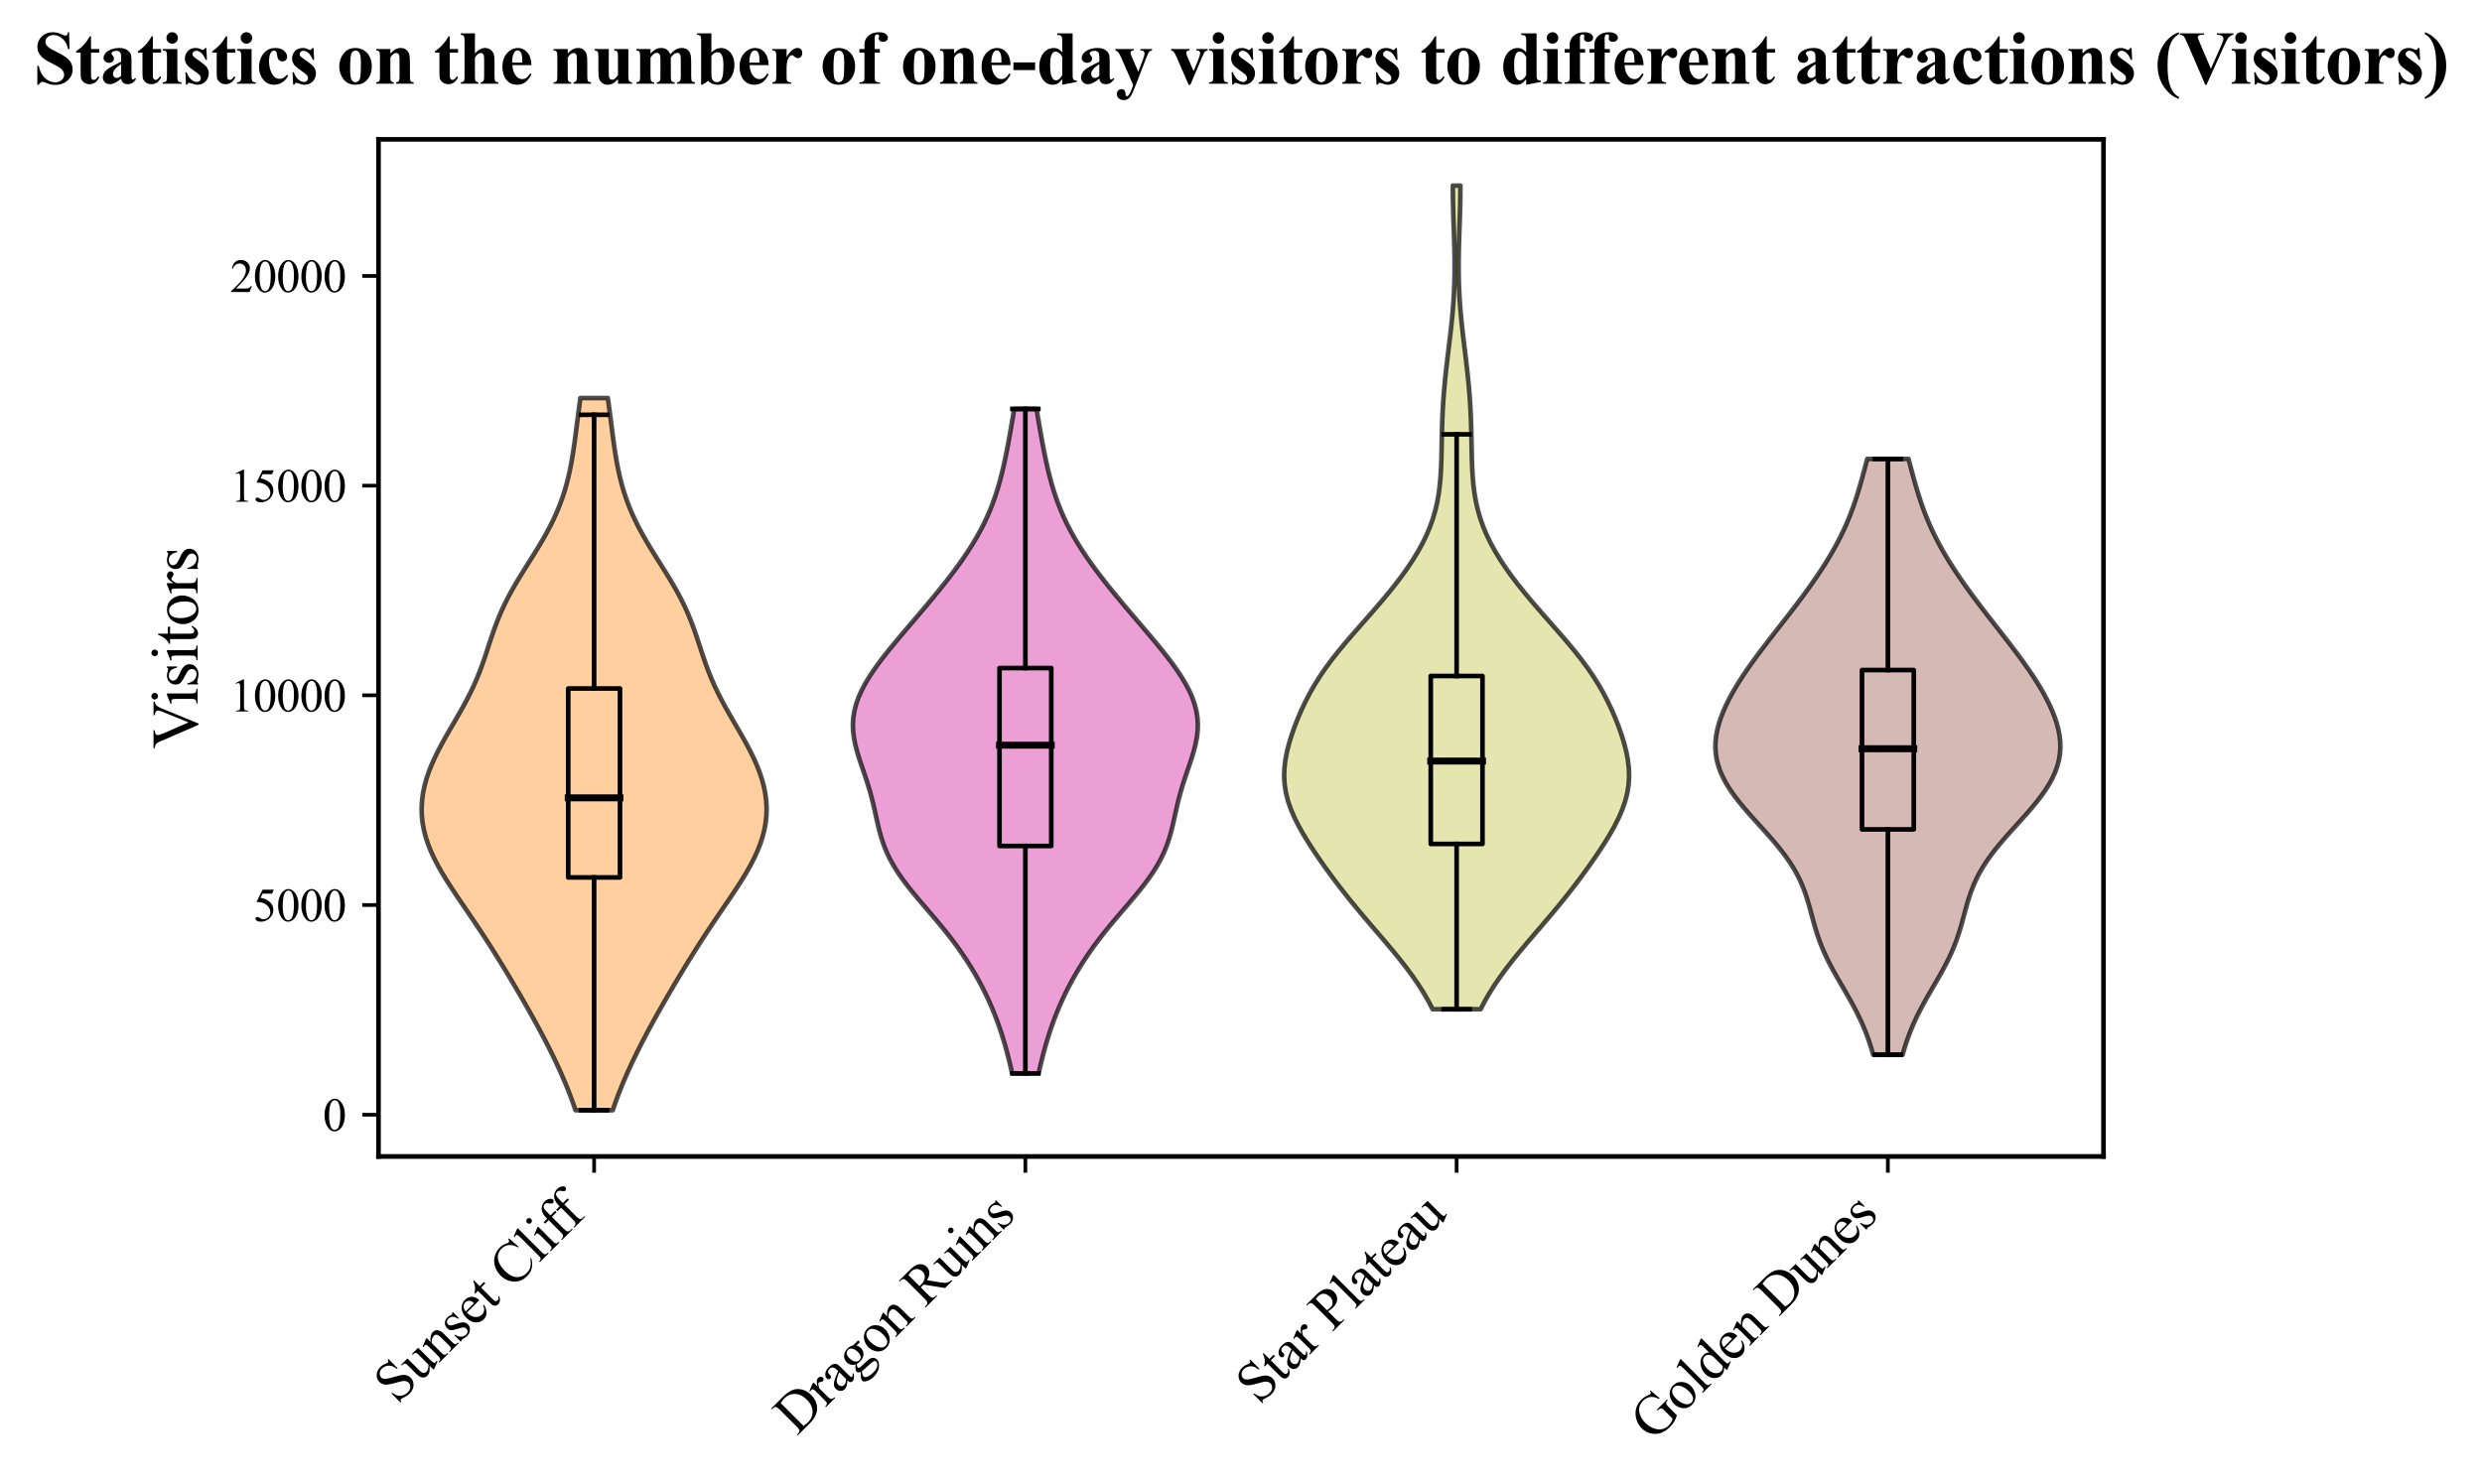 <?xml version="1.0" encoding="utf-8" standalone="no"?>
<!DOCTYPE svg PUBLIC "-//W3C//DTD SVG 1.1//EN"
  "http://www.w3.org/Graphics/SVG/1.1/DTD/svg11.dtd">
<svg xmlns:xlink="http://www.w3.org/1999/xlink" width="534.945pt" height="319.981pt" viewBox="0 0 534.945 319.981" xmlns="http://www.w3.org/2000/svg" version="1.1">
 <defs>
  <style type="text/css">*{stroke-linejoin: round; stroke-linecap: butt}</style>
 </defs>
 <g id="figure_1">
  <g id="patch_1">
   <path d="M 0 319.981 
L 534.945 319.981 
L 534.945 0 
L 0 0 
z
" style="fill: #ffffff"/>
  </g>
  <g id="axes_1">
   <g id="patch_2">
    <path d="M 81.578 249.291 
L 453.368 249.291 
L 453.368 30.045 
L 81.578 30.045 
z
" style="fill: #ffffff"/>
   </g>
   <g id="PolyCollection_1">
    <defs>
     <path id="meb9e09d6f2" d="M 132.068 -80.656 
L 124.034 -80.656 
L 123.5 -82.207 
L 122.929 -83.758 
L 122.323 -85.309 
L 121.684 -86.859 
L 121.014 -88.41 
L 120.314 -89.961 
L 119.587 -91.512 
L 118.834 -93.062 
L 118.057 -94.613 
L 117.257 -96.164 
L 116.437 -97.715 
L 115.598 -99.265 
L 114.743 -100.816 
L 113.872 -102.367 
L 112.988 -103.918 
L 112.092 -105.469 
L 111.184 -107.019 
L 110.266 -108.57 
L 109.338 -110.121 
L 108.398 -111.672 
L 107.445 -113.222 
L 106.477 -114.773 
L 105.494 -116.324 
L 104.493 -117.875 
L 103.474 -119.425 
L 102.439 -120.976 
L 101.391 -122.527 
L 100.335 -124.078 
L 99.278 -125.628 
L 98.231 -127.179 
L 97.204 -128.73 
L 96.212 -130.281 
L 95.269 -131.831 
L 94.388 -133.382 
L 93.583 -134.933 
L 92.867 -136.484 
L 92.249 -138.034 
L 91.74 -139.585 
L 91.344 -141.136 
L 91.067 -142.687 
L 90.909 -144.237 
L 90.872 -145.788 
L 90.954 -147.339 
L 91.152 -148.89 
L 91.462 -150.44 
L 91.878 -151.991 
L 92.395 -153.542 
L 93.004 -155.093 
L 93.696 -156.643 
L 94.459 -158.194 
L 95.281 -159.745 
L 96.147 -161.296 
L 97.04 -162.846 
L 97.944 -164.397 
L 98.842 -165.948 
L 99.718 -167.499 
L 100.558 -169.049 
L 101.351 -170.6 
L 102.089 -172.151 
L 102.77 -173.702 
L 103.396 -175.252 
L 103.972 -176.803 
L 104.51 -178.354 
L 105.023 -179.905 
L 105.529 -181.455 
L 106.045 -183.006 
L 106.587 -184.557 
L 107.17 -186.108 
L 107.806 -187.658 
L 108.504 -189.209 
L 109.265 -190.76 
L 110.089 -192.311 
L 110.968 -193.861 
L 111.893 -195.412 
L 112.85 -196.963 
L 113.825 -198.514 
L 114.801 -200.064 
L 115.762 -201.615 
L 116.694 -203.166 
L 117.584 -204.717 
L 118.421 -206.267 
L 119.198 -207.818 
L 119.91 -209.369 
L 120.555 -210.92 
L 121.133 -212.47 
L 121.645 -214.021 
L 122.097 -215.572 
L 122.492 -217.123 
L 122.837 -218.673 
L 123.14 -220.224 
L 123.407 -221.775 
L 123.647 -223.326 
L 123.867 -224.876 
L 124.074 -226.427 
L 124.274 -227.978 
L 124.473 -229.529 
L 124.674 -231.079 
L 124.881 -232.63 
L 125.095 -234.181 
L 131.008 -234.181 
L 131.008 -234.181 
L 131.222 -232.63 
L 131.429 -231.079 
L 131.63 -229.529 
L 131.829 -227.978 
L 132.029 -226.427 
L 132.235 -224.876 
L 132.455 -223.326 
L 132.695 -221.775 
L 132.963 -220.224 
L 133.266 -218.673 
L 133.611 -217.123 
L 134.006 -215.572 
L 134.457 -214.021 
L 134.97 -212.47 
L 135.547 -210.92 
L 136.192 -209.369 
L 136.904 -207.818 
L 137.682 -206.267 
L 138.519 -204.717 
L 139.409 -203.166 
L 140.341 -201.615 
L 141.302 -200.064 
L 142.278 -198.514 
L 143.252 -196.963 
L 144.21 -195.412 
L 145.135 -193.861 
L 146.014 -192.311 
L 146.837 -190.76 
L 147.599 -189.209 
L 148.296 -187.658 
L 148.933 -186.108 
L 149.516 -184.557 
L 150.058 -183.006 
L 150.573 -181.455 
L 151.079 -179.905 
L 151.593 -178.354 
L 152.131 -176.803 
L 152.707 -175.252 
L 153.332 -173.702 
L 154.013 -172.151 
L 154.752 -170.6 
L 155.545 -169.049 
L 156.385 -167.499 
L 157.261 -165.948 
L 158.159 -164.397 
L 159.063 -162.846 
L 159.956 -161.296 
L 160.821 -159.745 
L 161.643 -158.194 
L 162.407 -156.643 
L 163.098 -155.093 
L 163.708 -153.542 
L 164.224 -151.991 
L 164.641 -150.44 
L 164.951 -148.89 
L 165.149 -147.339 
L 165.23 -145.788 
L 165.193 -144.237 
L 165.036 -142.687 
L 164.758 -141.136 
L 164.363 -139.585 
L 163.853 -138.034 
L 163.236 -136.484 
L 162.52 -134.933 
L 161.715 -133.382 
L 160.834 -131.831 
L 159.89 -130.281 
L 158.898 -128.73 
L 157.872 -127.179 
L 156.825 -125.628 
L 155.768 -124.078 
L 154.711 -122.527 
L 153.663 -120.976 
L 152.628 -119.425 
L 151.61 -117.875 
L 150.609 -116.324 
L 149.625 -114.773 
L 148.658 -113.222 
L 147.705 -111.672 
L 146.765 -110.121 
L 145.836 -108.57 
L 144.918 -107.019 
L 144.011 -105.469 
L 143.115 -103.918 
L 142.231 -102.367 
L 141.36 -100.816 
L 140.504 -99.265 
L 139.665 -97.715 
L 138.845 -96.164 
L 138.046 -94.613 
L 137.269 -93.062 
L 136.515 -91.512 
L 135.788 -89.961 
L 135.089 -88.41 
L 134.418 -86.859 
L 133.78 -85.309 
L 133.174 -83.758 
L 132.603 -82.207 
L 132.068 -80.656 
z
" style="stroke: #000000; stroke-opacity: 0.7"/>
    </defs>
    <g clip-path="url(#pab38a2a9a1)">
     <use xlink:href="#meb9e09d6f2" x="0" y="319.981" style="fill: #ffbb78; fill-opacity: 0.7; stroke: #000000; stroke-opacity: 0.7"/>
    </g>
   </g>
   <g id="PolyCollection_2">
    <defs>
     <path id="m7e03739db8" d="M 223.855 -88.594 
L 218.143 -88.594 
L 217.812 -90.041 
L 217.462 -91.488 
L 217.091 -92.934 
L 216.695 -94.381 
L 216.272 -95.828 
L 215.819 -97.275 
L 215.332 -98.722 
L 214.81 -100.169 
L 214.249 -101.615 
L 213.647 -103.062 
L 213.003 -104.509 
L 212.316 -105.956 
L 211.584 -107.403 
L 210.807 -108.85 
L 209.982 -110.296 
L 209.108 -111.743 
L 208.183 -113.19 
L 207.206 -114.637 
L 206.177 -116.084 
L 205.097 -117.531 
L 203.967 -118.977 
L 202.794 -120.424 
L 201.585 -121.871 
L 200.353 -123.318 
L 199.113 -124.765 
L 197.883 -126.212 
L 196.681 -127.658 
L 195.529 -129.105 
L 194.446 -130.552 
L 193.447 -131.999 
L 192.548 -133.446 
L 191.755 -134.893 
L 191.07 -136.339 
L 190.487 -137.786 
L 189.997 -139.233 
L 189.582 -140.68 
L 189.222 -142.127 
L 188.894 -143.574 
L 188.576 -145.02 
L 188.247 -146.467 
L 187.891 -147.914 
L 187.498 -149.361 
L 187.067 -150.808 
L 186.6 -152.255 
L 186.11 -153.701 
L 185.615 -155.148 
L 185.135 -156.595 
L 184.697 -158.042 
L 184.325 -159.489 
L 184.042 -160.936 
L 183.868 -162.382 
L 183.82 -163.829 
L 183.908 -165.276 
L 184.137 -166.723 
L 184.508 -168.17 
L 185.017 -169.617 
L 185.655 -171.063 
L 186.41 -172.51 
L 187.272 -173.957 
L 188.224 -175.404 
L 189.254 -176.851 
L 190.347 -178.298 
L 191.49 -179.744 
L 192.671 -181.191 
L 193.879 -182.638 
L 195.103 -184.085 
L 196.337 -185.532 
L 197.572 -186.979 
L 198.801 -188.425 
L 200.021 -189.872 
L 201.225 -191.319 
L 202.408 -192.766 
L 203.567 -194.213 
L 204.696 -195.66 
L 205.791 -197.106 
L 206.846 -198.553 
L 207.858 -200 
L 208.822 -201.447 
L 209.732 -202.894 
L 210.587 -204.341 
L 211.384 -205.787 
L 212.122 -207.234 
L 212.801 -208.681 
L 213.422 -210.128 
L 213.987 -211.575 
L 214.501 -213.022 
L 214.968 -214.468 
L 215.393 -215.915 
L 215.78 -217.362 
L 216.135 -218.809 
L 216.463 -220.256 
L 216.769 -221.703 
L 217.058 -223.149 
L 217.332 -224.596 
L 217.596 -226.043 
L 217.852 -227.49 
L 218.101 -228.937 
L 218.345 -230.384 
L 218.583 -231.83 
L 223.414 -231.83 
L 223.414 -231.83 
L 223.653 -230.384 
L 223.897 -228.937 
L 224.146 -227.49 
L 224.401 -226.043 
L 224.665 -224.596 
L 224.94 -223.149 
L 225.228 -221.703 
L 225.535 -220.256 
L 225.863 -218.809 
L 226.218 -217.362 
L 226.605 -215.915 
L 227.029 -214.468 
L 227.496 -213.022 
L 228.01 -211.575 
L 228.576 -210.128 
L 229.197 -208.681 
L 229.875 -207.234 
L 230.613 -205.787 
L 231.41 -204.341 
L 232.265 -202.894 
L 233.176 -201.447 
L 234.139 -200 
L 235.151 -198.553 
L 236.207 -197.106 
L 237.302 -195.66 
L 238.431 -194.213 
L 239.589 -192.766 
L 240.773 -191.319 
L 241.977 -189.872 
L 243.196 -188.425 
L 244.426 -186.979 
L 245.661 -185.532 
L 246.894 -184.085 
L 248.119 -182.638 
L 249.327 -181.191 
L 250.507 -179.744 
L 251.65 -178.298 
L 252.743 -176.851 
L 253.773 -175.404 
L 254.726 -173.957 
L 255.587 -172.51 
L 256.343 -171.063 
L 256.981 -169.617 
L 257.489 -168.17 
L 257.86 -166.723 
L 258.09 -165.276 
L 258.178 -163.829 
L 258.13 -162.382 
L 257.956 -160.936 
L 257.673 -159.489 
L 257.3 -158.042 
L 256.862 -156.595 
L 256.383 -155.148 
L 255.887 -153.701 
L 255.398 -152.255 
L 254.931 -150.808 
L 254.499 -149.361 
L 254.107 -147.914 
L 253.751 -146.467 
L 253.422 -145.02 
L 253.103 -143.574 
L 252.775 -142.127 
L 252.415 -140.68 
L 252 -139.233 
L 251.51 -137.786 
L 250.928 -136.339 
L 250.243 -134.893 
L 249.45 -133.446 
L 248.55 -131.999 
L 247.552 -130.552 
L 246.468 -129.105 
L 245.316 -127.658 
L 244.115 -126.212 
L 242.884 -124.765 
L 241.644 -123.318 
L 240.412 -121.871 
L 239.204 -120.424 
L 238.031 -118.977 
L 236.901 -117.531 
L 235.82 -116.084 
L 234.791 -114.637 
L 233.815 -113.19 
L 232.89 -111.743 
L 232.016 -110.296 
L 231.191 -108.85 
L 230.413 -107.403 
L 229.681 -105.956 
L 228.994 -104.509 
L 228.35 -103.062 
L 227.749 -101.615 
L 227.188 -100.169 
L 226.665 -98.722 
L 226.179 -97.275 
L 225.726 -95.828 
L 225.303 -94.381 
L 224.907 -92.934 
L 224.535 -91.488 
L 224.185 -90.041 
L 223.855 -88.594 
z
" style="stroke: #000000; stroke-opacity: 0.7"/>
    </defs>
    <g clip-path="url(#pab38a2a9a1)">
     <use xlink:href="#m7e03739db8" x="0" y="319.981" style="fill: #e377c2; fill-opacity: 0.7; stroke: #000000; stroke-opacity: 0.7"/>
    </g>
   </g>
   <g id="PolyCollection_3">
    <defs>
     <path id="m8f4755fd00" d="M 319.119 -102.426 
L 308.773 -102.426 
L 307.837 -104.219 
L 306.798 -106.013 
L 305.657 -107.806 
L 304.421 -109.599 
L 303.096 -111.393 
L 301.694 -113.186 
L 300.232 -114.979 
L 298.725 -116.773 
L 297.193 -118.566 
L 295.654 -120.36 
L 294.125 -122.153 
L 292.619 -123.946 
L 291.147 -125.74 
L 289.715 -127.533 
L 288.326 -129.327 
L 286.979 -131.12 
L 285.675 -132.913 
L 284.413 -134.707 
L 283.196 -136.5 
L 282.032 -138.293 
L 280.936 -140.087 
L 279.923 -141.88 
L 279.018 -143.674 
L 278.241 -145.467 
L 277.615 -147.26 
L 277.157 -149.054 
L 276.874 -150.847 
L 276.767 -152.641 
L 276.829 -154.434 
L 277.044 -156.227 
L 277.393 -158.021 
L 277.854 -159.814 
L 278.408 -161.607 
L 279.041 -163.401 
L 279.746 -165.194 
L 280.521 -166.988 
L 281.372 -168.781 
L 282.306 -170.574 
L 283.333 -172.368 
L 284.458 -174.161 
L 285.684 -175.954 
L 287.008 -177.748 
L 288.42 -179.541 
L 289.904 -181.335 
L 291.442 -183.128 
L 293.013 -184.921 
L 294.593 -186.715 
L 296.164 -188.508 
L 297.707 -190.302 
L 299.205 -192.095 
L 300.645 -193.888 
L 302.014 -195.682 
L 303.302 -197.475 
L 304.499 -199.268 
L 305.595 -201.062 
L 306.582 -202.855 
L 307.455 -204.649 
L 308.209 -206.442 
L 308.844 -208.235 
L 309.364 -210.029 
L 309.776 -211.822 
L 310.09 -213.616 
L 310.319 -215.409 
L 310.478 -217.202 
L 310.584 -218.996 
L 310.651 -220.789 
L 310.695 -222.582 
L 310.729 -224.376 
L 310.764 -226.169 
L 310.808 -227.963 
L 310.868 -229.756 
L 310.949 -231.549 
L 311.054 -233.343 
L 311.183 -235.136 
L 311.336 -236.929 
L 311.511 -238.723 
L 311.704 -240.516 
L 311.912 -242.31 
L 312.129 -244.103 
L 312.347 -245.896 
L 312.561 -247.69 
L 312.765 -249.483 
L 312.951 -251.277 
L 313.115 -253.07 
L 313.253 -254.863 
L 313.363 -256.657 
L 313.442 -258.45 
L 313.492 -260.243 
L 313.513 -262.037 
L 313.509 -263.83 
L 313.483 -265.624 
L 313.439 -267.417 
L 313.384 -269.21 
L 313.322 -271.004 
L 313.261 -272.797 
L 313.207 -274.591 
L 313.164 -276.384 
L 313.137 -278.177 
L 313.128 -279.971 
L 314.764 -279.971 
L 314.764 -279.971 
L 314.756 -278.177 
L 314.728 -276.384 
L 314.686 -274.591 
L 314.631 -272.797 
L 314.57 -271.004 
L 314.509 -269.21 
L 314.454 -267.417 
L 314.41 -265.624 
L 314.383 -263.83 
L 314.379 -262.037 
L 314.4 -260.243 
L 314.45 -258.45 
L 314.53 -256.657 
L 314.639 -254.863 
L 314.777 -253.07 
L 314.942 -251.277 
L 315.128 -249.483 
L 315.331 -247.69 
L 315.545 -245.896 
L 315.764 -244.103 
L 315.98 -242.31 
L 316.188 -240.516 
L 316.382 -238.723 
L 316.557 -236.929 
L 316.71 -235.136 
L 316.839 -233.343 
L 316.943 -231.549 
L 317.024 -229.756 
L 317.084 -227.963 
L 317.128 -226.169 
L 317.163 -224.376 
L 317.197 -222.582 
L 317.241 -220.789 
L 317.309 -218.996 
L 317.415 -217.202 
L 317.574 -215.409 
L 317.803 -213.616 
L 318.117 -211.822 
L 318.528 -210.029 
L 319.048 -208.235 
L 319.684 -206.442 
L 320.438 -204.649 
L 321.31 -202.855 
L 322.298 -201.062 
L 323.394 -199.268 
L 324.59 -197.475 
L 325.878 -195.682 
L 327.248 -193.888 
L 328.688 -192.095 
L 330.186 -190.302 
L 331.728 -188.508 
L 333.299 -186.715 
L 334.88 -184.921 
L 336.45 -183.128 
L 337.988 -181.335 
L 339.472 -179.541 
L 340.884 -177.748 
L 342.208 -175.954 
L 343.435 -174.161 
L 344.56 -172.368 
L 345.586 -170.574 
L 346.52 -168.781 
L 347.371 -166.988 
L 348.147 -165.194 
L 348.851 -163.401 
L 349.485 -161.607 
L 350.039 -159.814 
L 350.5 -158.021 
L 350.848 -156.227 
L 351.063 -154.434 
L 351.125 -152.641 
L 351.019 -150.847 
L 350.736 -149.054 
L 350.277 -147.26 
L 349.651 -145.467 
L 348.875 -143.674 
L 347.969 -141.88 
L 346.957 -140.087 
L 345.86 -138.293 
L 344.697 -136.5 
L 343.48 -134.707 
L 342.218 -132.913 
L 340.913 -131.12 
L 339.567 -129.327 
L 338.178 -127.533 
L 336.746 -125.74 
L 335.274 -123.946 
L 333.768 -122.153 
L 332.238 -120.36 
L 330.699 -118.566 
L 329.167 -116.773 
L 327.661 -114.979 
L 326.198 -113.186 
L 324.797 -111.393 
L 323.472 -109.599 
L 322.235 -107.806 
L 321.095 -106.013 
L 320.056 -104.219 
L 319.119 -102.426 
z
" style="stroke: #000000; stroke-opacity: 0.7"/>
    </defs>
    <g clip-path="url(#pab38a2a9a1)">
     <use xlink:href="#m8f4755fd00" x="0" y="319.981" style="fill: #dbdb8d; fill-opacity: 0.7; stroke: #000000; stroke-opacity: 0.7"/>
    </g>
   </g>
   <g id="PolyCollection_4">
    <defs>
     <path id="m66144f7f75" d="M 410.067 -92.617 
L 403.72 -92.617 
L 403.344 -93.914 
L 402.931 -95.212 
L 402.477 -96.509 
L 401.98 -97.806 
L 401.436 -99.104 
L 400.846 -100.401 
L 400.212 -101.698 
L 399.537 -102.996 
L 398.828 -104.293 
L 398.092 -105.59 
L 397.341 -106.888 
L 396.585 -108.185 
L 395.838 -109.482 
L 395.111 -110.78 
L 394.417 -112.077 
L 393.764 -113.374 
L 393.161 -114.672 
L 392.61 -115.969 
L 392.114 -117.267 
L 391.667 -118.564 
L 391.264 -119.861 
L 390.893 -121.159 
L 390.542 -122.456 
L 390.194 -123.753 
L 389.833 -125.051 
L 389.443 -126.348 
L 389.006 -127.645 
L 388.509 -128.943 
L 387.94 -130.24 
L 387.291 -131.537 
L 386.555 -132.835 
L 385.732 -134.132 
L 384.825 -135.429 
L 383.839 -136.727 
L 382.786 -138.024 
L 381.677 -139.321 
L 380.529 -140.619 
L 379.359 -141.916 
L 378.184 -143.213 
L 377.026 -144.511 
L 375.901 -145.808 
L 374.83 -147.105 
L 373.83 -148.403 
L 372.916 -149.7 
L 372.101 -150.998 
L 371.397 -152.295 
L 370.811 -153.592 
L 370.349 -154.89 
L 370.013 -156.187 
L 369.803 -157.484 
L 369.715 -158.782 
L 369.744 -160.079 
L 369.884 -161.376 
L 370.126 -162.674 
L 370.463 -163.971 
L 370.886 -165.268 
L 371.388 -166.566 
L 371.96 -167.863 
L 372.596 -169.16 
L 373.291 -170.458 
L 374.038 -171.755 
L 374.833 -173.052 
L 375.672 -174.35 
L 376.549 -175.647 
L 377.461 -176.944 
L 378.403 -178.242 
L 379.369 -179.539 
L 380.355 -180.836 
L 381.355 -182.134 
L 382.365 -183.431 
L 383.379 -184.729 
L 384.392 -186.026 
L 385.401 -187.323 
L 386.402 -188.621 
L 387.39 -189.918 
L 388.362 -191.215 
L 389.316 -192.513 
L 390.248 -193.81 
L 391.156 -195.107 
L 392.037 -196.405 
L 392.888 -197.702 
L 393.707 -198.999 
L 394.492 -200.297 
L 395.241 -201.594 
L 395.952 -202.891 
L 396.623 -204.189 
L 397.255 -205.486 
L 397.847 -206.783 
L 398.399 -208.081 
L 398.914 -209.378 
L 399.394 -210.675 
L 399.843 -211.973 
L 400.263 -213.27 
L 400.66 -214.567 
L 401.038 -215.865 
L 401.402 -217.162 
L 401.755 -218.46 
L 402.101 -219.757 
L 402.443 -221.054 
L 411.345 -221.054 
L 411.345 -221.054 
L 411.687 -219.757 
L 412.033 -218.46 
L 412.386 -217.162 
L 412.749 -215.865 
L 413.127 -214.567 
L 413.524 -213.27 
L 413.945 -211.973 
L 414.393 -210.675 
L 414.873 -209.378 
L 415.388 -208.081 
L 415.941 -206.783 
L 416.533 -205.486 
L 417.164 -204.189 
L 417.836 -202.891 
L 418.546 -201.594 
L 419.295 -200.297 
L 420.08 -198.999 
L 420.899 -197.702 
L 421.751 -196.405 
L 422.632 -195.107 
L 423.539 -193.81 
L 424.471 -192.513 
L 425.425 -191.215 
L 426.397 -189.918 
L 427.386 -188.621 
L 428.386 -187.323 
L 429.395 -186.026 
L 430.409 -184.729 
L 431.423 -183.431 
L 432.433 -182.134 
L 433.433 -180.836 
L 434.419 -179.539 
L 435.385 -178.242 
L 436.326 -176.944 
L 437.238 -175.647 
L 438.116 -174.35 
L 438.954 -173.052 
L 439.75 -171.755 
L 440.497 -170.458 
L 441.191 -169.16 
L 441.828 -167.863 
L 442.4 -166.566 
L 442.901 -165.268 
L 443.324 -163.971 
L 443.661 -162.674 
L 443.904 -161.376 
L 444.044 -160.079 
L 444.073 -158.782 
L 443.985 -157.484 
L 443.774 -156.187 
L 443.438 -154.89 
L 442.976 -153.592 
L 442.391 -152.295 
L 441.687 -150.998 
L 440.872 -149.7 
L 439.958 -148.403 
L 438.957 -147.105 
L 437.886 -145.808 
L 436.762 -144.511 
L 435.603 -143.213 
L 434.429 -141.916 
L 433.258 -140.619 
L 432.11 -139.321 
L 431.002 -138.024 
L 429.948 -136.727 
L 428.963 -135.429 
L 428.056 -134.132 
L 427.233 -132.835 
L 426.497 -131.537 
L 425.847 -130.24 
L 425.278 -128.943 
L 424.781 -127.645 
L 424.345 -126.348 
L 423.954 -125.051 
L 423.593 -123.753 
L 423.246 -122.456 
L 422.894 -121.159 
L 422.523 -119.861 
L 422.12 -118.564 
L 421.674 -117.267 
L 421.177 -115.969 
L 420.627 -114.672 
L 420.023 -113.374 
L 419.371 -112.077 
L 418.676 -110.78 
L 417.95 -109.482 
L 417.202 -108.185 
L 416.447 -106.888 
L 415.695 -105.59 
L 414.96 -104.293 
L 414.25 -102.996 
L 413.575 -101.698 
L 412.941 -100.401 
L 412.352 -99.104 
L 411.808 -97.806 
L 411.31 -96.509 
L 410.856 -95.212 
L 410.443 -93.914 
L 410.067 -92.617 
z
" style="stroke: #000000; stroke-opacity: 0.7"/>
    </defs>
    <g clip-path="url(#pab38a2a9a1)">
     <use xlink:href="#m66144f7f75" x="0" y="319.981" style="fill: #c49c94; fill-opacity: 0.7; stroke: #000000; stroke-opacity: 0.7"/>
    </g>
   </g>
   <g id="matplotlib.axis_1">
    <g id="xtick_1">
     <g id="line2d_1">
      <defs>
       <path id="mceb8b4bcdc" d="M 0 0 
L 0 3.5 
" style="stroke: #000000; stroke-width: 0.8"/>
      </defs>
      <g>
       <use xlink:href="#mceb8b4bcdc" x="128.051" y="249.291" style="stroke: #000000; stroke-width: 0.8"/>
      </g>
     </g>
     <g id="text_1">
      <!-- Sunset Cliff -->
      <g transform="translate(85.608 302.811) rotate(-45) scale(0.12 -0.12)">
       <defs>
        <path id="TimesNewRomanPSMT-53" d="M 2934 4334 
L 2934 2869 
L 2819 2869 
Q 2763 3291 2617 3541 
Q 2472 3791 2203 3937 
Q 1934 4084 1647 4084 
Q 1322 4084 1109 3886 
Q 897 3688 897 3434 
Q 897 3241 1031 3081 
Q 1225 2847 1953 2456 
Q 2547 2138 2764 1967 
Q 2981 1797 3098 1565 
Q 3216 1334 3216 1081 
Q 3216 600 2842 251 
Q 2469 -97 1881 -97 
Q 1697 -97 1534 -69 
Q 1438 -53 1133 45 
Q 828 144 747 144 
Q 669 144 623 97 
Q 578 50 556 -97 
L 441 -97 
L 441 1356 
L 556 1356 
Q 638 900 775 673 
Q 913 447 1195 297 
Q 1478 147 1816 147 
Q 2206 147 2432 353 
Q 2659 559 2659 841 
Q 2659 997 2573 1156 
Q 2488 1316 2306 1453 
Q 2184 1547 1640 1851 
Q 1097 2156 867 2337 
Q 638 2519 519 2737 
Q 400 2956 400 3219 
Q 400 3675 750 4004 
Q 1100 4334 1641 4334 
Q 1978 4334 2356 4169 
Q 2531 4091 2603 4091 
Q 2684 4091 2736 4139 
Q 2788 4188 2819 4334 
L 2934 4334 
z
" transform="scale(0.016)"/>
        <path id="TimesNewRomanPSMT-75" d="M 2709 2863 
L 2709 1128 
Q 2709 631 2732 520 
Q 2756 409 2807 365 
Q 2859 322 2928 322 
Q 3025 322 3147 375 
L 3191 266 
L 2334 -88 
L 2194 -88 
L 2194 519 
Q 1825 119 1631 15 
Q 1438 -88 1222 -88 
Q 981 -88 804 51 
Q 628 191 559 409 
Q 491 628 491 1028 
L 491 2306 
Q 491 2509 447 2587 
Q 403 2666 317 2708 
Q 231 2750 6 2747 
L 6 2863 
L 1009 2863 
L 1009 947 
Q 1009 547 1148 422 
Q 1288 297 1484 297 
Q 1619 297 1789 381 
Q 1959 466 2194 703 
L 2194 2325 
Q 2194 2569 2105 2655 
Q 2016 2741 1734 2747 
L 1734 2863 
L 2709 2863 
z
" transform="scale(0.016)"/>
        <path id="TimesNewRomanPSMT-6e" d="M 1034 2341 
Q 1538 2947 1994 2947 
Q 2228 2947 2397 2830 
Q 2566 2713 2666 2444 
Q 2734 2256 2734 1869 
L 2734 647 
Q 2734 375 2778 278 
Q 2813 200 2889 156 
Q 2966 113 3172 113 
L 3172 0 
L 1756 0 
L 1756 113 
L 1816 113 
Q 2016 113 2095 173 
Q 2175 234 2206 353 
Q 2219 400 2219 647 
L 2219 1819 
Q 2219 2209 2117 2386 
Q 2016 2563 1775 2563 
Q 1403 2563 1034 2156 
L 1034 647 
Q 1034 356 1069 288 
Q 1113 197 1189 155 
Q 1266 113 1500 113 
L 1500 0 
L 84 0 
L 84 113 
L 147 113 
Q 366 113 442 223 
Q 519 334 519 647 
L 519 1709 
Q 519 2225 495 2337 
Q 472 2450 423 2490 
Q 375 2531 294 2531 
Q 206 2531 84 2484 
L 38 2597 
L 900 2947 
L 1034 2947 
L 1034 2341 
z
" transform="scale(0.016)"/>
        <path id="TimesNewRomanPSMT-73" d="M 2050 2947 
L 2050 1972 
L 1947 1972 
Q 1828 2431 1642 2597 
Q 1456 2763 1169 2763 
Q 950 2763 815 2647 
Q 681 2531 681 2391 
Q 681 2216 781 2091 
Q 878 1963 1175 1819 
L 1631 1597 
Q 2266 1288 2266 781 
Q 2266 391 1970 151 
Q 1675 -88 1309 -88 
Q 1047 -88 709 6 
Q 606 38 541 38 
Q 469 38 428 -44 
L 325 -44 
L 325 978 
L 428 978 
Q 516 541 762 319 
Q 1009 97 1316 97 
Q 1531 97 1667 223 
Q 1803 350 1803 528 
Q 1803 744 1651 891 
Q 1500 1038 1047 1263 
Q 594 1488 453 1669 
Q 313 1847 313 2119 
Q 313 2472 555 2709 
Q 797 2947 1181 2947 
Q 1350 2947 1591 2875 
Q 1750 2828 1803 2828 
Q 1853 2828 1881 2850 
Q 1909 2872 1947 2947 
L 2050 2947 
z
" transform="scale(0.016)"/>
        <path id="TimesNewRomanPSMT-65" d="M 681 1784 
Q 678 1147 991 784 
Q 1303 422 1725 422 
Q 2006 422 2214 576 
Q 2422 731 2563 1106 
L 2659 1044 
Q 2594 616 2278 264 
Q 1963 -88 1488 -88 
Q 972 -88 605 314 
Q 238 716 238 1394 
Q 238 2128 614 2539 
Q 991 2950 1559 2950 
Q 2041 2950 2350 2633 
Q 2659 2316 2659 1784 
L 681 1784 
z
M 681 1966 
L 2006 1966 
Q 1991 2241 1941 2353 
Q 1863 2528 1708 2628 
Q 1553 2728 1384 2728 
Q 1125 2728 920 2526 
Q 716 2325 681 1966 
z
" transform="scale(0.016)"/>
        <path id="TimesNewRomanPSMT-74" d="M 1031 3803 
L 1031 2863 
L 1700 2863 
L 1700 2644 
L 1031 2644 
L 1031 788 
Q 1031 509 1111 412 
Q 1191 316 1316 316 
Q 1419 316 1516 380 
Q 1613 444 1666 569 
L 1788 569 
Q 1678 263 1478 108 
Q 1278 -47 1066 -47 
Q 922 -47 784 33 
Q 647 113 581 261 
Q 516 409 516 719 
L 516 2644 
L 63 2644 
L 63 2747 
Q 234 2816 414 2980 
Q 594 3144 734 3369 
Q 806 3488 934 3803 
L 1031 3803 
z
" transform="scale(0.016)"/>
        <path id="TimesNewRomanPSMT-20" transform="scale(0.016)"/>
        <path id="TimesNewRomanPSMT-43" d="M 3853 4334 
L 3950 2894 
L 3853 2894 
Q 3659 3541 3300 3825 
Q 2941 4109 2438 4109 
Q 2016 4109 1675 3895 
Q 1334 3681 1139 3212 
Q 944 2744 944 2047 
Q 944 1472 1128 1050 
Q 1313 628 1683 403 
Q 2053 178 2528 178 
Q 2941 178 3256 354 
Q 3572 531 3950 1056 
L 4047 994 
Q 3728 428 3303 165 
Q 2878 -97 2294 -97 
Q 1241 -97 663 684 
Q 231 1266 231 2053 
Q 231 2688 515 3219 
Q 800 3750 1298 4042 
Q 1797 4334 2388 4334 
Q 2847 4334 3294 4109 
Q 3425 4041 3481 4041 
Q 3566 4041 3628 4100 
Q 3709 4184 3744 4334 
L 3853 4334 
z
" transform="scale(0.016)"/>
        <path id="TimesNewRomanPSMT-6c" d="M 1184 4444 
L 1184 647 
Q 1184 378 1223 290 
Q 1263 203 1344 158 
Q 1425 113 1647 113 
L 1647 0 
L 244 0 
L 244 113 
Q 441 113 512 153 
Q 584 194 625 287 
Q 666 381 666 647 
L 666 3247 
Q 666 3731 644 3842 
Q 622 3953 573 3993 
Q 525 4034 450 4034 
Q 369 4034 244 3984 
L 191 4094 
L 1044 4444 
L 1184 4444 
z
" transform="scale(0.016)"/>
        <path id="TimesNewRomanPSMT-69" d="M 928 4444 
Q 1059 4444 1151 4351 
Q 1244 4259 1244 4128 
Q 1244 3997 1151 3903 
Q 1059 3809 928 3809 
Q 797 3809 703 3903 
Q 609 3997 609 4128 
Q 609 4259 701 4351 
Q 794 4444 928 4444 
z
M 1188 2947 
L 1188 647 
Q 1188 378 1227 289 
Q 1266 200 1342 156 
Q 1419 113 1622 113 
L 1622 0 
L 231 0 
L 231 113 
Q 441 113 512 153 
Q 584 194 626 287 
Q 669 381 669 647 
L 669 1750 
Q 669 2216 641 2353 
Q 619 2453 572 2492 
Q 525 2531 444 2531 
Q 356 2531 231 2484 
L 188 2597 
L 1050 2947 
L 1188 2947 
z
" transform="scale(0.016)"/>
        <path id="TimesNewRomanPSMT-66" d="M 1319 2638 
L 1319 756 
Q 1319 356 1406 250 
Q 1522 113 1716 113 
L 1975 113 
L 1975 0 
L 266 0 
L 266 113 
L 394 113 
Q 519 113 622 175 
Q 725 238 764 344 
Q 803 450 803 756 
L 803 2638 
L 247 2638 
L 247 2863 
L 803 2863 
L 803 3050 
Q 803 3478 940 3775 
Q 1078 4072 1361 4255 
Q 1644 4438 1997 4438 
Q 2325 4438 2600 4225 
Q 2781 4084 2781 3909 
Q 2781 3816 2700 3733 
Q 2619 3650 2525 3650 
Q 2453 3650 2373 3701 
Q 2294 3753 2178 3923 
Q 2063 4094 1966 4153 
Q 1869 4213 1750 4213 
Q 1606 4213 1506 4136 
Q 1406 4059 1362 3898 
Q 1319 3738 1319 3069 
L 1319 2863 
L 2056 2863 
L 2056 2638 
L 1319 2638 
z
" transform="scale(0.016)"/>
       </defs>
       <use xlink:href="#TimesNewRomanPSMT-53"/>
       <use xlink:href="#TimesNewRomanPSMT-75" x="55.615"/>
       <use xlink:href="#TimesNewRomanPSMT-6e" x="105.615"/>
       <use xlink:href="#TimesNewRomanPSMT-73" x="155.615"/>
       <use xlink:href="#TimesNewRomanPSMT-65" x="194.531"/>
       <use xlink:href="#TimesNewRomanPSMT-74" x="238.916"/>
       <use xlink:href="#TimesNewRomanPSMT-20" x="266.699"/>
       <use xlink:href="#TimesNewRomanPSMT-43" x="291.699"/>
       <use xlink:href="#TimesNewRomanPSMT-6c" x="358.398"/>
       <use xlink:href="#TimesNewRomanPSMT-69" x="386.182"/>
       <use xlink:href="#TimesNewRomanPSMT-66" x="413.965"/>
       <use xlink:href="#TimesNewRomanPSMT-66" x="445.516"/>
      </g>
     </g>
    </g>
    <g id="xtick_2">
     <g id="line2d_2">
      <g>
       <use xlink:href="#mceb8b4bcdc" x="220.999" y="249.291" style="stroke: #000000; stroke-width: 0.8"/>
      </g>
     </g>
     <g id="text_2">
      <!-- Dragon Ruins -->
      <g transform="translate(171.793 309.557) rotate(-45) scale(0.12 -0.12)">
       <defs>
        <path id="TimesNewRomanPSMT-44" d="M 109 0 
L 109 116 
L 269 116 
Q 538 116 650 288 
Q 719 391 719 750 
L 719 3488 
Q 719 3884 631 3984 
Q 509 4122 269 4122 
L 109 4122 
L 109 4238 
L 1834 4238 
Q 2784 4238 3279 4022 
Q 3775 3806 4076 3303 
Q 4378 2800 4378 2141 
Q 4378 1256 3841 663 
Q 3238 0 2003 0 
L 109 0 
z
M 1319 306 
Q 1716 219 1984 219 
Q 2709 219 3187 728 
Q 3666 1238 3666 2109 
Q 3666 2988 3187 3494 
Q 2709 4000 1959 4000 
Q 1678 4000 1319 3909 
L 1319 306 
z
" transform="scale(0.016)"/>
        <path id="TimesNewRomanPSMT-72" d="M 1038 2947 
L 1038 2303 
Q 1397 2947 1775 2947 
Q 1947 2947 2059 2842 
Q 2172 2738 2172 2600 
Q 2172 2478 2090 2393 
Q 2009 2309 1897 2309 
Q 1788 2309 1652 2417 
Q 1516 2525 1450 2525 
Q 1394 2525 1328 2463 
Q 1188 2334 1038 2041 
L 1038 669 
Q 1038 431 1097 309 
Q 1138 225 1241 169 
Q 1344 113 1538 113 
L 1538 0 
L 72 0 
L 72 113 
Q 291 113 397 181 
Q 475 231 506 341 
Q 522 394 522 644 
L 522 1753 
Q 522 2253 501 2348 
Q 481 2444 426 2487 
Q 372 2531 291 2531 
Q 194 2531 72 2484 
L 41 2597 
L 906 2947 
L 1038 2947 
z
" transform="scale(0.016)"/>
        <path id="TimesNewRomanPSMT-61" d="M 1822 413 
Q 1381 72 1269 19 
Q 1100 -59 909 -59 
Q 613 -59 420 144 
Q 228 347 228 678 
Q 228 888 322 1041 
Q 450 1253 767 1440 
Q 1084 1628 1822 1897 
L 1822 2009 
Q 1822 2438 1686 2597 
Q 1550 2756 1291 2756 
Q 1094 2756 978 2650 
Q 859 2544 859 2406 
L 866 2225 
Q 866 2081 792 2003 
Q 719 1925 600 1925 
Q 484 1925 411 2006 
Q 338 2088 338 2228 
Q 338 2497 613 2722 
Q 888 2947 1384 2947 
Q 1766 2947 2009 2819 
Q 2194 2722 2281 2516 
Q 2338 2381 2338 1966 
L 2338 994 
Q 2338 584 2353 492 
Q 2369 400 2405 369 
Q 2441 338 2488 338 
Q 2538 338 2575 359 
Q 2641 400 2828 588 
L 2828 413 
Q 2478 -56 2159 -56 
Q 2006 -56 1915 50 
Q 1825 156 1822 413 
z
M 1822 616 
L 1822 1706 
Q 1350 1519 1213 1441 
Q 966 1303 859 1153 
Q 753 1003 753 825 
Q 753 600 887 451 
Q 1022 303 1197 303 
Q 1434 303 1822 616 
z
" transform="scale(0.016)"/>
        <path id="TimesNewRomanPSMT-67" d="M 966 1044 
Q 703 1172 562 1401 
Q 422 1631 422 1909 
Q 422 2334 742 2640 
Q 1063 2947 1563 2947 
Q 1972 2947 2272 2747 
L 2878 2747 
Q 3013 2747 3034 2739 
Q 3056 2731 3066 2713 
Q 3084 2684 3084 2613 
Q 3084 2531 3069 2500 
Q 3059 2484 3036 2475 
Q 3013 2466 2878 2466 
L 2506 2466 
Q 2681 2241 2681 1891 
Q 2681 1491 2375 1206 
Q 2069 922 1553 922 
Q 1341 922 1119 984 
Q 981 866 932 777 
Q 884 688 884 625 
Q 884 572 936 522 
Q 988 472 1138 450 
Q 1225 438 1575 428 
Q 2219 413 2409 384 
Q 2700 344 2873 169 
Q 3047 -6 3047 -263 
Q 3047 -616 2716 -925 
Q 2228 -1381 1444 -1381 
Q 841 -1381 425 -1109 
Q 191 -953 191 -784 
Q 191 -709 225 -634 
Q 278 -519 444 -313 
Q 466 -284 763 25 
Q 600 122 533 198 
Q 466 275 466 372 
Q 466 481 555 628 
Q 644 775 966 1044 
z
M 1509 2797 
Q 1278 2797 1122 2612 
Q 966 2428 966 2047 
Q 966 1553 1178 1281 
Q 1341 1075 1591 1075 
Q 1828 1075 1981 1253 
Q 2134 1431 2134 1813 
Q 2134 2309 1919 2591 
Q 1759 2797 1509 2797 
z
M 934 0 
Q 788 -159 713 -296 
Q 638 -434 638 -550 
Q 638 -700 819 -813 
Q 1131 -1006 1722 -1006 
Q 2284 -1006 2551 -807 
Q 2819 -609 2819 -384 
Q 2819 -222 2659 -153 
Q 2497 -84 2016 -72 
Q 1313 -53 934 0 
z
" transform="scale(0.016)"/>
        <path id="TimesNewRomanPSMT-6f" d="M 1600 2947 
Q 2250 2947 2644 2453 
Q 2978 2031 2978 1484 
Q 2978 1100 2793 706 
Q 2609 313 2286 112 
Q 1963 -88 1566 -88 
Q 919 -88 538 428 
Q 216 863 216 1403 
Q 216 1797 411 2186 
Q 606 2575 925 2761 
Q 1244 2947 1600 2947 
z
M 1503 2744 
Q 1338 2744 1170 2645 
Q 1003 2547 900 2300 
Q 797 2053 797 1666 
Q 797 1041 1045 587 
Q 1294 134 1700 134 
Q 2003 134 2200 384 
Q 2397 634 2397 1244 
Q 2397 2006 2069 2444 
Q 1847 2744 1503 2744 
z
" transform="scale(0.016)"/>
        <path id="TimesNewRomanPSMT-52" d="M 4325 0 
L 3194 0 
L 1759 1981 
Q 1600 1975 1500 1975 
Q 1459 1975 1412 1976 
Q 1366 1978 1316 1981 
L 1316 750 
Q 1316 350 1403 253 
Q 1522 116 1759 116 
L 1925 116 
L 1925 0 
L 109 0 
L 109 116 
L 269 116 
Q 538 116 653 291 
Q 719 388 719 750 
L 719 3488 
Q 719 3888 631 3984 
Q 509 4122 269 4122 
L 109 4122 
L 109 4238 
L 1653 4238 
Q 2328 4238 2648 4139 
Q 2969 4041 3192 3777 
Q 3416 3513 3416 3147 
Q 3416 2756 3161 2468 
Q 2906 2181 2372 2063 
L 3247 847 
Q 3547 428 3762 290 
Q 3978 153 4325 116 
L 4325 0 
z
M 1316 2178 
Q 1375 2178 1419 2176 
Q 1463 2175 1491 2175 
Q 2097 2175 2405 2437 
Q 2713 2700 2713 3106 
Q 2713 3503 2464 3751 
Q 2216 4000 1806 4000 
Q 1625 4000 1316 3941 
L 1316 2178 
z
" transform="scale(0.016)"/>
       </defs>
       <use xlink:href="#TimesNewRomanPSMT-44"/>
       <use xlink:href="#TimesNewRomanPSMT-72" x="72.217"/>
       <use xlink:href="#TimesNewRomanPSMT-61" x="105.518"/>
       <use xlink:href="#TimesNewRomanPSMT-67" x="149.902"/>
       <use xlink:href="#TimesNewRomanPSMT-6f" x="199.902"/>
       <use xlink:href="#TimesNewRomanPSMT-6e" x="249.902"/>
       <use xlink:href="#TimesNewRomanPSMT-20" x="299.902"/>
       <use xlink:href="#TimesNewRomanPSMT-52" x="324.902"/>
       <use xlink:href="#TimesNewRomanPSMT-75" x="391.602"/>
       <use xlink:href="#TimesNewRomanPSMT-69" x="441.602"/>
       <use xlink:href="#TimesNewRomanPSMT-6e" x="469.385"/>
       <use xlink:href="#TimesNewRomanPSMT-73" x="519.385"/>
      </g>
     </g>
    </g>
    <g id="xtick_3">
     <g id="line2d_3">
      <g>
       <use xlink:href="#mceb8b4bcdc" x="313.946" y="249.291" style="stroke: #000000; stroke-width: 0.8"/>
      </g>
     </g>
     <g id="text_3">
      <!-- Star Plateau -->
      <g transform="translate(271.366 302.948) rotate(-45) scale(0.12 -0.12)">
       <defs>
        <path id="TimesNewRomanPSMT-50" d="M 1313 1984 
L 1313 750 
Q 1313 350 1400 253 
Q 1519 116 1759 116 
L 1922 116 
L 1922 0 
L 106 0 
L 106 116 
L 266 116 
Q 534 116 650 291 
Q 713 388 713 750 
L 713 3488 
Q 713 3888 628 3984 
Q 506 4122 266 4122 
L 106 4122 
L 106 4238 
L 1659 4238 
Q 2228 4238 2556 4120 
Q 2884 4003 3109 3725 
Q 3334 3447 3334 3066 
Q 3334 2547 2992 2222 
Q 2650 1897 2025 1897 
Q 1872 1897 1694 1919 
Q 1516 1941 1313 1984 
z
M 1313 2163 
Q 1478 2131 1606 2115 
Q 1734 2100 1825 2100 
Q 2150 2100 2386 2351 
Q 2622 2603 2622 3003 
Q 2622 3278 2509 3514 
Q 2397 3750 2190 3867 
Q 1984 3984 1722 3984 
Q 1563 3984 1313 3925 
L 1313 2163 
z
" transform="scale(0.016)"/>
       </defs>
       <use xlink:href="#TimesNewRomanPSMT-53"/>
       <use xlink:href="#TimesNewRomanPSMT-74" x="55.615"/>
       <use xlink:href="#TimesNewRomanPSMT-61" x="83.398"/>
       <use xlink:href="#TimesNewRomanPSMT-72" x="127.783"/>
       <use xlink:href="#TimesNewRomanPSMT-20" x="161.084"/>
       <use xlink:href="#TimesNewRomanPSMT-50" x="186.084"/>
       <use xlink:href="#TimesNewRomanPSMT-6c" x="241.699"/>
       <use xlink:href="#TimesNewRomanPSMT-61" x="269.482"/>
       <use xlink:href="#TimesNewRomanPSMT-74" x="313.867"/>
       <use xlink:href="#TimesNewRomanPSMT-65" x="341.65"/>
       <use xlink:href="#TimesNewRomanPSMT-61" x="386.035"/>
       <use xlink:href="#TimesNewRomanPSMT-75" x="430.42"/>
      </g>
     </g>
    </g>
    <g id="xtick_4">
     <g id="line2d_4">
      <g>
       <use xlink:href="#mceb8b4bcdc" x="406.894" y="249.291" style="stroke: #000000; stroke-width: 0.8"/>
      </g>
     </g>
     <g id="text_4">
      <!-- Golden Dunes -->
      <g transform="translate(356.295 310.966) rotate(-45) scale(0.12 -0.12)">
       <defs>
        <path id="TimesNewRomanPSMT-47" d="M 3928 4334 
L 4038 2997 
L 3928 2997 
Q 3763 3497 3500 3750 
Q 3122 4116 2528 4116 
Q 1719 4116 1297 3475 
Q 944 2934 944 2188 
Q 944 1581 1178 1081 
Q 1413 581 1792 348 
Q 2172 116 2572 116 
Q 2806 116 3025 175 
Q 3244 234 3447 350 
L 3447 1575 
Q 3447 1894 3398 1992 
Q 3350 2091 3248 2142 
Q 3147 2194 2891 2194 
L 2891 2313 
L 4531 2313 
L 4531 2194 
L 4453 2194 
Q 4209 2194 4119 2031 
Q 4056 1916 4056 1575 
L 4056 278 
Q 3697 84 3347 -6 
Q 2997 -97 2569 -97 
Q 1341 -97 703 691 
Q 225 1281 225 2053 
Q 225 2613 494 3125 
Q 813 3734 1369 4063 
Q 1834 4334 2469 4334 
Q 2700 4334 2889 4296 
Q 3078 4259 3425 4131 
Q 3600 4066 3659 4066 
Q 3719 4066 3761 4120 
Q 3803 4175 3813 4334 
L 3928 4334 
z
" transform="scale(0.016)"/>
        <path id="TimesNewRomanPSMT-64" d="M 2222 322 
Q 2013 103 1813 7 
Q 1613 -88 1381 -88 
Q 913 -88 563 304 
Q 213 697 213 1313 
Q 213 1928 600 2439 
Q 988 2950 1597 2950 
Q 1975 2950 2222 2709 
L 2222 3238 
Q 2222 3728 2198 3840 
Q 2175 3953 2125 3993 
Q 2075 4034 2000 4034 
Q 1919 4034 1784 3984 
L 1744 4094 
L 2597 4444 
L 2738 4444 
L 2738 1134 
Q 2738 631 2761 520 
Q 2784 409 2836 365 
Q 2888 322 2956 322 
Q 3041 322 3181 375 
L 3216 266 
L 2366 -88 
L 2222 -88 
L 2222 322 
z
M 2222 541 
L 2222 2016 
Q 2203 2228 2109 2403 
Q 2016 2578 1861 2667 
Q 1706 2756 1559 2756 
Q 1284 2756 1069 2509 
Q 784 2184 784 1559 
Q 784 928 1059 592 
Q 1334 256 1672 256 
Q 1956 256 2222 541 
z
" transform="scale(0.016)"/>
       </defs>
       <use xlink:href="#TimesNewRomanPSMT-47"/>
       <use xlink:href="#TimesNewRomanPSMT-6f" x="72.217"/>
       <use xlink:href="#TimesNewRomanPSMT-6c" x="122.217"/>
       <use xlink:href="#TimesNewRomanPSMT-64" x="150"/>
       <use xlink:href="#TimesNewRomanPSMT-65" x="200"/>
       <use xlink:href="#TimesNewRomanPSMT-6e" x="244.385"/>
       <use xlink:href="#TimesNewRomanPSMT-20" x="294.385"/>
       <use xlink:href="#TimesNewRomanPSMT-44" x="319.385"/>
       <use xlink:href="#TimesNewRomanPSMT-75" x="391.602"/>
       <use xlink:href="#TimesNewRomanPSMT-6e" x="441.602"/>
       <use xlink:href="#TimesNewRomanPSMT-65" x="491.602"/>
       <use xlink:href="#TimesNewRomanPSMT-73" x="535.986"/>
      </g>
     </g>
    </g>
   </g>
   <g id="matplotlib.axis_2">
    <g id="ytick_1">
     <g id="line2d_5">
      <defs>
       <path id="m55554df7ac" d="M 0 0 
L -3.5 0 
" style="stroke: #000000; stroke-width: 0.8"/>
      </defs>
      <g>
       <use xlink:href="#m55554df7ac" x="81.578" y="240.292" style="stroke: #000000; stroke-width: 0.8"/>
      </g>
     </g>
     <g id="text_5">
      <!-- 0 -->
      <g transform="translate(69.578 243.764) scale(0.1 -0.1)">
       <defs>
        <path id="TimesNewRomanPSMT-30" d="M 231 2094 
Q 231 2819 450 3342 
Q 669 3866 1031 4122 
Q 1313 4325 1613 4325 
Q 2100 4325 2488 3828 
Q 2972 3213 2972 2159 
Q 2972 1422 2759 906 
Q 2547 391 2217 158 
Q 1888 -75 1581 -75 
Q 975 -75 572 641 
Q 231 1244 231 2094 
z
M 844 2016 
Q 844 1141 1059 588 
Q 1238 122 1591 122 
Q 1759 122 1940 273 
Q 2122 425 2216 781 
Q 2359 1319 2359 2297 
Q 2359 3022 2209 3506 
Q 2097 3866 1919 4016 
Q 1791 4119 1609 4119 
Q 1397 4119 1231 3928 
Q 1006 3669 925 3112 
Q 844 2556 844 2016 
z
" transform="scale(0.016)"/>
       </defs>
       <use xlink:href="#TimesNewRomanPSMT-30"/>
      </g>
     </g>
    </g>
    <g id="ytick_2">
     <g id="line2d_6">
      <g>
       <use xlink:href="#m55554df7ac" x="81.578" y="195.09" style="stroke: #000000; stroke-width: 0.8"/>
      </g>
     </g>
     <g id="text_6">
      <!-- 5000 -->
      <g transform="translate(54.578 198.562) scale(0.1 -0.1)">
       <defs>
        <path id="TimesNewRomanPSMT-35" d="M 2778 4238 
L 2534 3706 
L 1259 3706 
L 981 3138 
Q 1809 3016 2294 2522 
Q 2709 2097 2709 1522 
Q 2709 1188 2573 903 
Q 2438 619 2231 419 
Q 2025 219 1772 97 
Q 1413 -75 1034 -75 
Q 653 -75 479 54 
Q 306 184 306 341 
Q 306 428 378 495 
Q 450 563 559 563 
Q 641 563 702 538 
Q 763 513 909 409 
Q 1144 247 1384 247 
Q 1750 247 2026 523 
Q 2303 800 2303 1197 
Q 2303 1581 2056 1914 
Q 1809 2247 1375 2428 
Q 1034 2569 447 2591 
L 1259 4238 
L 2778 4238 
z
" transform="scale(0.016)"/>
       </defs>
       <use xlink:href="#TimesNewRomanPSMT-35"/>
       <use xlink:href="#TimesNewRomanPSMT-30" x="50"/>
       <use xlink:href="#TimesNewRomanPSMT-30" x="100"/>
       <use xlink:href="#TimesNewRomanPSMT-30" x="150"/>
      </g>
     </g>
    </g>
    <g id="ytick_3">
     <g id="line2d_7">
      <g>
       <use xlink:href="#m55554df7ac" x="81.578" y="149.888" style="stroke: #000000; stroke-width: 0.8"/>
      </g>
     </g>
     <g id="text_7">
      <!-- 10000 -->
      <g transform="translate(49.578 153.36) scale(0.1 -0.1)">
       <defs>
        <path id="TimesNewRomanPSMT-31" d="M 750 3822 
L 1781 4325 
L 1884 4325 
L 1884 747 
Q 1884 391 1914 303 
Q 1944 216 2037 169 
Q 2131 122 2419 116 
L 2419 0 
L 825 0 
L 825 116 
Q 1125 122 1212 167 
Q 1300 213 1334 289 
Q 1369 366 1369 747 
L 1369 3034 
Q 1369 3497 1338 3628 
Q 1316 3728 1258 3775 
Q 1200 3822 1119 3822 
Q 1003 3822 797 3725 
L 750 3822 
z
" transform="scale(0.016)"/>
       </defs>
       <use xlink:href="#TimesNewRomanPSMT-31"/>
       <use xlink:href="#TimesNewRomanPSMT-30" x="50"/>
       <use xlink:href="#TimesNewRomanPSMT-30" x="100"/>
       <use xlink:href="#TimesNewRomanPSMT-30" x="150"/>
       <use xlink:href="#TimesNewRomanPSMT-30" x="200"/>
      </g>
     </g>
    </g>
    <g id="ytick_4">
     <g id="line2d_8">
      <g>
       <use xlink:href="#m55554df7ac" x="81.578" y="104.686" style="stroke: #000000; stroke-width: 0.8"/>
      </g>
     </g>
     <g id="text_8">
      <!-- 15000 -->
      <g transform="translate(49.578 108.158) scale(0.1 -0.1)">
       <use xlink:href="#TimesNewRomanPSMT-31"/>
       <use xlink:href="#TimesNewRomanPSMT-35" x="50"/>
       <use xlink:href="#TimesNewRomanPSMT-30" x="100"/>
       <use xlink:href="#TimesNewRomanPSMT-30" x="150"/>
       <use xlink:href="#TimesNewRomanPSMT-30" x="200"/>
      </g>
     </g>
    </g>
    <g id="ytick_5">
     <g id="line2d_9">
      <g>
       <use xlink:href="#m55554df7ac" x="81.578" y="59.484" style="stroke: #000000; stroke-width: 0.8"/>
      </g>
     </g>
     <g id="text_9">
      <!-- 20000 -->
      <g transform="translate(49.578 62.956) scale(0.1 -0.1)">
       <defs>
        <path id="TimesNewRomanPSMT-32" d="M 2934 816 
L 2638 0 
L 138 0 
L 138 116 
Q 1241 1122 1691 1759 
Q 2141 2397 2141 2925 
Q 2141 3328 1894 3587 
Q 1647 3847 1303 3847 
Q 991 3847 742 3664 
Q 494 3481 375 3128 
L 259 3128 
Q 338 3706 661 4015 
Q 984 4325 1469 4325 
Q 1984 4325 2329 3994 
Q 2675 3663 2675 3213 
Q 2675 2891 2525 2569 
Q 2294 2063 1775 1497 
Q 997 647 803 472 
L 1909 472 
Q 2247 472 2383 497 
Q 2519 522 2628 598 
Q 2738 675 2819 816 
L 2934 816 
z
" transform="scale(0.016)"/>
       </defs>
       <use xlink:href="#TimesNewRomanPSMT-32"/>
       <use xlink:href="#TimesNewRomanPSMT-30" x="50"/>
       <use xlink:href="#TimesNewRomanPSMT-30" x="100"/>
       <use xlink:href="#TimesNewRomanPSMT-30" x="150"/>
       <use xlink:href="#TimesNewRomanPSMT-30" x="200"/>
      </g>
     </g>
    </g>
    <g id="text_10">
     <!-- Visitors -->
     <g transform="translate(42.583 161.417) rotate(-90) scale(0.14 -0.14)">
      <defs>
       <path id="TimesNewRomanPSMT-56" d="M 4544 4238 
L 4544 4122 
Q 4319 4081 4203 3978 
Q 4038 3825 3909 3509 
L 2431 -97 
L 2316 -97 
L 728 3556 
Q 606 3838 556 3900 
Q 478 3997 364 4051 
Q 250 4106 56 4122 
L 56 4238 
L 1788 4238 
L 1788 4122 
Q 1494 4094 1406 4022 
Q 1319 3950 1319 3838 
Q 1319 3681 1463 3350 
L 2541 866 
L 3541 3319 
Q 3688 3681 3688 3822 
Q 3688 3913 3597 3995 
Q 3506 4078 3291 4113 
Q 3275 4116 3238 4122 
L 3238 4238 
L 4544 4238 
z
" transform="scale(0.016)"/>
      </defs>
      <use xlink:href="#TimesNewRomanPSMT-56"/>
      <use xlink:href="#TimesNewRomanPSMT-69" x="66.217"/>
      <use xlink:href="#TimesNewRomanPSMT-73" x="94"/>
      <use xlink:href="#TimesNewRomanPSMT-69" x="132.916"/>
      <use xlink:href="#TimesNewRomanPSMT-74" x="160.699"/>
      <use xlink:href="#TimesNewRomanPSMT-6f" x="188.482"/>
      <use xlink:href="#TimesNewRomanPSMT-72" x="238.482"/>
      <use xlink:href="#TimesNewRomanPSMT-73" x="271.783"/>
     </g>
    </g>
   </g>
   <g id="patch_3">
    <path d="M 122.474 189.146 
L 133.628 189.146 
L 133.628 148.41 
L 122.474 148.41 
L 122.474 189.146 
L 122.474 189.146 
z
" clip-path="url(#pab38a2a9a1)" style="fill: none; stroke: #000000; stroke-linejoin: miter"/>
   </g>
   <g id="line2d_10">
    <path d="M 128.051 189.146 
L 128.051 239.325 
" clip-path="url(#pab38a2a9a1)" style="fill: none; stroke: #000000; stroke-linecap: square"/>
   </g>
   <g id="line2d_11">
    <path d="M 128.051 148.41 
L 128.051 89.408 
" clip-path="url(#pab38a2a9a1)" style="fill: none; stroke: #000000; stroke-linecap: square"/>
   </g>
   <g id="line2d_12">
    <path d="M 125.263 239.325 
L 130.84 239.325 
" clip-path="url(#pab38a2a9a1)" style="fill: none; stroke: #000000; stroke-linecap: square"/>
   </g>
   <g id="line2d_13">
    <path d="M 125.263 89.408 
L 130.84 89.408 
" clip-path="url(#pab38a2a9a1)" style="fill: none; stroke: #000000; stroke-linecap: square"/>
   </g>
   <g id="patch_4">
    <path d="M 215.422 182.361 
L 226.576 182.361 
L 226.576 144.007 
L 215.422 144.007 
L 215.422 182.361 
L 215.422 182.361 
z
" clip-path="url(#pab38a2a9a1)" style="fill: none; stroke: #000000; stroke-linejoin: miter"/>
   </g>
   <g id="line2d_14">
    <path d="M 220.999 182.361 
L 220.999 231.387 
" clip-path="url(#pab38a2a9a1)" style="fill: none; stroke: #000000; stroke-linecap: square"/>
   </g>
   <g id="line2d_15">
    <path d="M 220.999 144.007 
L 220.999 88.151 
" clip-path="url(#pab38a2a9a1)" style="fill: none; stroke: #000000; stroke-linecap: square"/>
   </g>
   <g id="line2d_16">
    <path d="M 218.21 231.387 
L 223.787 231.387 
" clip-path="url(#pab38a2a9a1)" style="fill: none; stroke: #000000; stroke-linecap: square"/>
   </g>
   <g id="line2d_17">
    <path d="M 218.21 88.151 
L 223.787 88.151 
" clip-path="url(#pab38a2a9a1)" style="fill: none; stroke: #000000; stroke-linecap: square"/>
   </g>
   <g id="patch_5">
    <path d="M 308.369 181.927 
L 319.523 181.927 
L 319.523 145.716 
L 308.369 145.716 
L 308.369 181.927 
L 308.369 181.927 
z
" clip-path="url(#pab38a2a9a1)" style="fill: none; stroke: #000000; stroke-linejoin: miter"/>
   </g>
   <g id="line2d_18">
    <path d="M 313.946 181.927 
L 313.946 217.556 
" clip-path="url(#pab38a2a9a1)" style="fill: none; stroke: #000000; stroke-linecap: square"/>
   </g>
   <g id="line2d_19">
    <path d="M 313.946 145.716 
L 313.946 93.62 
" clip-path="url(#pab38a2a9a1)" style="fill: none; stroke: #000000; stroke-linecap: square"/>
   </g>
   <g id="line2d_20">
    <path d="M 311.158 217.556 
L 316.735 217.556 
" clip-path="url(#pab38a2a9a1)" style="fill: none; stroke: #000000; stroke-linecap: square"/>
   </g>
   <g id="line2d_21">
    <path d="M 311.158 93.62 
L 316.735 93.62 
" clip-path="url(#pab38a2a9a1)" style="fill: none; stroke: #000000; stroke-linecap: square"/>
   </g>
   <g id="patch_6">
    <path d="M 401.317 178.786 
L 412.471 178.786 
L 412.471 144.437 
L 401.317 144.437 
L 401.317 178.786 
L 401.317 178.786 
z
" clip-path="url(#pab38a2a9a1)" style="fill: none; stroke: #000000; stroke-linejoin: miter"/>
   </g>
   <g id="line2d_22">
    <path d="M 406.894 178.786 
L 406.894 227.364 
" clip-path="url(#pab38a2a9a1)" style="fill: none; stroke: #000000; stroke-linecap: square"/>
   </g>
   <g id="line2d_23">
    <path d="M 406.894 144.437 
L 406.894 98.927 
" clip-path="url(#pab38a2a9a1)" style="fill: none; stroke: #000000; stroke-linecap: square"/>
   </g>
   <g id="line2d_24">
    <path d="M 404.105 227.364 
L 409.682 227.364 
" clip-path="url(#pab38a2a9a1)" style="fill: none; stroke: #000000; stroke-linecap: square"/>
   </g>
   <g id="line2d_25">
    <path d="M 404.105 98.927 
L 409.682 98.927 
" clip-path="url(#pab38a2a9a1)" style="fill: none; stroke: #000000; stroke-linecap: square"/>
   </g>
   <g id="line2d_26">
    <path d="M 122.474 171.992 
L 133.628 171.992 
" clip-path="url(#pab38a2a9a1)" style="fill: none; stroke: #000000; stroke-width: 1.5; stroke-linecap: square"/>
   </g>
   <g id="line2d_27">
    <path d="M 215.422 160.628 
L 226.576 160.628 
" clip-path="url(#pab38a2a9a1)" style="fill: none; stroke: #000000; stroke-width: 1.5; stroke-linecap: square"/>
   </g>
   <g id="line2d_28">
    <path d="M 308.369 164.063 
L 319.523 164.063 
" clip-path="url(#pab38a2a9a1)" style="fill: none; stroke: #000000; stroke-width: 1.5; stroke-linecap: square"/>
   </g>
   <g id="line2d_29">
    <path d="M 401.317 161.396 
L 412.471 161.396 
" clip-path="url(#pab38a2a9a1)" style="fill: none; stroke: #000000; stroke-width: 1.5; stroke-linecap: square"/>
   </g>
   <g id="patch_7">
    <path d="M 81.578 249.291 
L 81.578 30.045 
" style="fill: none; stroke: #000000; stroke-linejoin: miter; stroke-linecap: square"/>
   </g>
   <g id="patch_8">
    <path d="M 453.368 249.291 
L 453.368 30.045 
" style="fill: none; stroke: #000000; stroke-linejoin: miter; stroke-linecap: square"/>
   </g>
   <g id="patch_9">
    <path d="M 81.578 249.291 
L 453.368 249.291 
" style="fill: none; stroke: #000000; stroke-linejoin: miter; stroke-linecap: square"/>
   </g>
   <g id="patch_10">
    <path d="M 81.578 30.045 
L 453.368 30.045 
" style="fill: none; stroke: #000000; stroke-linejoin: miter; stroke-linecap: square"/>
   </g>
   <g id="text_11">
    <!-- Statistics on the number of one-day visitors to different attractions (Visitors) -->
    <g transform="translate(7.2 18.045) scale(0.16 -0.16)">
     <defs>
      <path id="TimesNewRomanPS-BoldMT-53" d="M 3006 4334 
L 3041 2922 
L 2913 2922 
Q 2822 3453 2467 3776 
Q 2113 4100 1700 4100 
Q 1381 4100 1195 3929 
Q 1009 3759 1009 3538 
Q 1009 3397 1075 3288 
Q 1166 3141 1366 2997 
Q 1513 2894 2044 2631 
Q 2788 2266 3047 1941 
Q 3303 1616 3303 1197 
Q 3303 666 2889 283 
Q 2475 -100 1838 -100 
Q 1638 -100 1459 -59 
Q 1281 -19 1013 94 
Q 863 156 766 156 
Q 684 156 593 93 
Q 503 31 447 -97 
L 331 -97 
L 331 1503 
L 447 1503 
Q 584 828 976 473 
Q 1369 119 1822 119 
Q 2172 119 2380 309 
Q 2588 500 2588 753 
Q 2588 903 2508 1043 
Q 2428 1184 2265 1311 
Q 2103 1438 1691 1641 
Q 1113 1925 859 2125 
Q 606 2325 470 2572 
Q 334 2819 334 3116 
Q 334 3622 706 3978 
Q 1078 4334 1644 4334 
Q 1850 4334 2044 4284 
Q 2191 4247 2402 4145 
Q 2613 4044 2697 4044 
Q 2778 4044 2825 4094 
Q 2872 4144 2913 4334 
L 3006 4334 
z
" transform="scale(0.016)"/>
      <path id="TimesNewRomanPS-BoldMT-74" d="M 1375 3991 
L 1375 2922 
L 2069 2922 
L 2069 2613 
L 1375 2613 
L 1375 809 
Q 1375 556 1398 482 
Q 1422 409 1481 364 
Q 1541 319 1591 319 
Q 1794 319 1975 628 
L 2069 559 
Q 1816 -41 1247 -41 
Q 969 -41 776 114 
Q 584 269 531 459 
Q 500 566 500 1034 
L 500 2613 
L 119 2613 
L 119 2722 
Q 513 3000 789 3306 
Q 1066 3613 1272 3991 
L 1375 3991 
z
" transform="scale(0.016)"/>
      <path id="TimesNewRomanPS-BoldMT-61" d="M 1828 431 
Q 1294 -41 869 -41 
Q 619 -41 453 123 
Q 288 288 288 534 
Q 288 869 575 1136 
Q 863 1403 1828 1847 
L 1828 2141 
Q 1828 2472 1792 2558 
Q 1756 2644 1656 2708 
Q 1556 2772 1431 2772 
Q 1228 2772 1097 2681 
Q 1016 2625 1016 2550 
Q 1016 2484 1103 2388 
Q 1222 2253 1222 2128 
Q 1222 1975 1108 1867 
Q 994 1759 809 1759 
Q 613 1759 480 1878 
Q 347 1997 347 2156 
Q 347 2381 525 2586 
Q 703 2791 1022 2900 
Q 1341 3009 1684 3009 
Q 2100 3009 2342 2832 
Q 2584 2656 2656 2450 
Q 2700 2319 2700 1847 
L 2700 713 
Q 2700 513 2715 461 
Q 2731 409 2762 384 
Q 2794 359 2834 359 
Q 2916 359 3000 475 
L 3094 400 
Q 2938 169 2770 64 
Q 2603 -41 2391 -41 
Q 2141 -41 2000 76 
Q 1859 194 1828 431 
z
M 1828 659 
L 1828 1638 
Q 1450 1416 1266 1163 
Q 1144 994 1144 822 
Q 1144 678 1247 569 
Q 1325 484 1466 484 
Q 1622 484 1828 659 
z
" transform="scale(0.016)"/>
      <path id="TimesNewRomanPS-BoldMT-69" d="M 919 4338 
Q 1122 4338 1262 4195 
Q 1403 4053 1403 3853 
Q 1403 3653 1261 3512 
Q 1119 3372 919 3372 
Q 719 3372 578 3512 
Q 438 3653 438 3853 
Q 438 4053 578 4195 
Q 719 4338 919 4338 
z
M 1356 2922 
L 1356 606 
Q 1356 297 1428 211 
Q 1500 125 1709 113 
L 1709 0 
L 131 0 
L 131 113 
Q 325 119 419 225 
Q 481 297 481 606 
L 481 2313 
Q 481 2622 409 2708 
Q 338 2794 131 2806 
L 131 2922 
L 1356 2922 
z
" transform="scale(0.016)"/>
      <path id="TimesNewRomanPS-BoldMT-73" d="M 2063 3003 
L 2109 2006 
L 2003 2006 
Q 1813 2450 1608 2612 
Q 1403 2775 1200 2775 
Q 1072 2775 981 2689 
Q 891 2603 891 2491 
Q 891 2406 953 2328 
Q 1053 2200 1512 1889 
Q 1972 1578 2117 1361 
Q 2263 1144 2263 875 
Q 2263 631 2141 397 
Q 2019 163 1797 37 
Q 1575 -88 1306 -88 
Q 1097 -88 747 44 
Q 653 78 619 78 
Q 516 78 447 -78 
L 344 -78 
L 294 972 
L 400 972 
Q 541 559 786 353 
Q 1031 147 1250 147 
Q 1400 147 1495 239 
Q 1591 331 1591 463 
Q 1591 613 1497 722 
Q 1403 831 1078 1053 
Q 600 1384 459 1559 
Q 253 1816 253 2125 
Q 253 2463 486 2736 
Q 719 3009 1159 3009 
Q 1397 3009 1619 2894 
Q 1703 2847 1756 2847 
Q 1813 2847 1847 2870 
Q 1881 2894 1956 3003 
L 2063 3003 
z
" transform="scale(0.016)"/>
      <path id="TimesNewRomanPS-BoldMT-63" d="M 2600 753 
L 2697 678 
Q 2491 291 2183 101 
Q 1875 -88 1528 -88 
Q 944 -88 594 353 
Q 244 794 244 1413 
Q 244 2009 563 2463 
Q 947 3009 1622 3009 
Q 2075 3009 2342 2781 
Q 2609 2553 2609 2272 
Q 2609 2094 2501 1987 
Q 2394 1881 2219 1881 
Q 2034 1881 1914 2003 
Q 1794 2125 1766 2438 
Q 1747 2634 1675 2713 
Q 1603 2791 1506 2791 
Q 1356 2791 1250 2631 
Q 1088 2391 1088 1894 
Q 1088 1481 1219 1104 
Q 1350 728 1578 544 
Q 1750 409 1984 409 
Q 2138 409 2275 481 
Q 2413 553 2600 753 
z
" transform="scale(0.016)"/>
      <path id="TimesNewRomanPS-BoldMT-20" transform="scale(0.016)"/>
      <path id="TimesNewRomanPS-BoldMT-6f" d="M 1594 3009 
Q 1975 3009 2303 2812 
Q 2631 2616 2801 2253 
Q 2972 1891 2972 1459 
Q 2972 838 2656 419 
Q 2275 -88 1603 -88 
Q 944 -88 587 375 
Q 231 838 231 1447 
Q 231 2075 595 2542 
Q 959 3009 1594 3009 
z
M 1606 2788 
Q 1447 2788 1333 2667 
Q 1219 2547 1183 2192 
Q 1147 1838 1147 1206 
Q 1147 872 1191 581 
Q 1225 359 1337 243 
Q 1450 128 1594 128 
Q 1734 128 1828 206 
Q 1950 313 1991 503 
Q 2053 800 2053 1703 
Q 2053 2234 1993 2432 
Q 1934 2631 1819 2722 
Q 1738 2788 1606 2788 
z
" transform="scale(0.016)"/>
      <path id="TimesNewRomanPS-BoldMT-6e" d="M 1409 2922 
L 1409 2544 
Q 1634 2788 1840 2898 
Q 2047 3009 2284 3009 
Q 2569 3009 2756 2851 
Q 2944 2694 3006 2459 
Q 3056 2281 3056 1775 
L 3056 638 
Q 3056 300 3117 217 
Q 3178 134 3372 113 
L 3372 0 
L 1894 0 
L 1894 113 
Q 2059 134 2131 250 
Q 2181 328 2181 638 
L 2181 1938 
Q 2181 2297 2153 2390 
Q 2125 2484 2058 2536 
Q 1991 2588 1909 2588 
Q 1641 2588 1409 2203 
L 1409 638 
Q 1409 309 1470 221 
Q 1531 134 1697 113 
L 1697 0 
L 219 0 
L 219 113 
Q 403 131 481 231 
Q 534 300 534 638 
L 534 2288 
Q 534 2619 473 2700 
Q 413 2781 219 2806 
L 219 2922 
L 1409 2922 
z
" transform="scale(0.016)"/>
      <path id="TimesNewRomanPS-BoldMT-68" d="M 1409 4238 
L 1409 2547 
Q 1650 2800 1850 2904 
Q 2050 3009 2266 3009 
Q 2541 3009 2736 2853 
Q 2931 2697 2995 2486 
Q 3059 2275 3059 1775 
L 3059 634 
Q 3059 300 3121 217 
Q 3184 134 3375 113 
L 3375 0 
L 1894 0 
L 1894 113 
Q 2050 134 2128 238 
Q 2184 319 2184 634 
L 2184 1938 
Q 2184 2300 2156 2392 
Q 2128 2484 2061 2536 
Q 1994 2588 1909 2588 
Q 1784 2588 1665 2502 
Q 1547 2416 1409 2200 
L 1409 634 
Q 1409 322 1456 244 
Q 1516 138 1700 113 
L 1700 0 
L 219 0 
L 219 113 
Q 403 131 481 231 
Q 534 300 534 634 
L 534 3603 
Q 534 3934 473 4015 
Q 413 4097 219 4122 
L 219 4238 
L 1409 4238 
z
" transform="scale(0.016)"/>
      <path id="TimesNewRomanPS-BoldMT-65" d="M 2691 1566 
L 1088 1566 
Q 1116 984 1397 647 
Q 1613 388 1916 388 
Q 2103 388 2256 492 
Q 2409 597 2584 869 
L 2691 800 
Q 2453 316 2165 114 
Q 1878 -88 1500 -88 
Q 850 -88 516 413 
Q 247 816 247 1413 
Q 247 2144 642 2576 
Q 1038 3009 1569 3009 
Q 2013 3009 2339 2645 
Q 2666 2281 2691 1566 
z
M 1922 1775 
Q 1922 2278 1867 2465 
Q 1813 2653 1697 2750 
Q 1631 2806 1522 2806 
Q 1359 2806 1256 2647 
Q 1072 2369 1072 1884 
L 1072 1775 
L 1922 1775 
z
" transform="scale(0.016)"/>
      <path id="TimesNewRomanPS-BoldMT-75" d="M 3038 2922 
L 3038 634 
Q 3038 300 3100 217 
Q 3163 134 3353 113 
L 3353 0 
L 2163 0 
L 2163 391 
Q 1953 141 1743 26 
Q 1534 -88 1275 -88 
Q 1028 -88 836 64 
Q 644 216 578 419 
Q 513 622 513 1128 
L 513 2288 
Q 513 2619 452 2700 
Q 391 2781 197 2806 
L 197 2922 
L 1388 2922 
L 1388 925 
Q 1388 613 1417 522 
Q 1447 431 1511 384 
Q 1575 338 1659 338 
Q 1772 338 1863 397 
Q 1988 478 2163 725 
L 2163 2288 
Q 2163 2619 2102 2700 
Q 2041 2781 1847 2806 
L 1847 2922 
L 3038 2922 
z
" transform="scale(0.016)"/>
      <path id="TimesNewRomanPS-BoldMT-6d" d="M 1428 2922 
L 1428 2538 
Q 1669 2800 1873 2904 
Q 2078 3009 2322 3009 
Q 2603 3009 2793 2878 
Q 2984 2747 3088 2478 
Q 3338 2759 3567 2884 
Q 3797 3009 4047 3009 
Q 4350 3009 4529 2870 
Q 4709 2731 4779 2517 
Q 4850 2303 4850 1834 
L 4850 638 
Q 4850 300 4911 219 
Q 4972 138 5166 113 
L 5166 0 
L 3656 0 
L 3656 113 
Q 3834 128 3919 250 
Q 3975 334 3975 638 
L 3975 1894 
Q 3975 2284 3944 2390 
Q 3913 2497 3845 2548 
Q 3778 2600 3688 2600 
Q 3553 2600 3415 2501 
Q 3278 2403 3138 2206 
L 3138 638 
Q 3138 322 3191 241 
Q 3263 125 3466 113 
L 3466 0 
L 1953 0 
L 1953 113 
Q 2075 119 2145 173 
Q 2216 228 2239 304 
Q 2263 381 2263 638 
L 2263 1894 
Q 2263 2291 2231 2391 
Q 2200 2491 2126 2547 
Q 2053 2603 1969 2603 
Q 1844 2603 1741 2538 
Q 1594 2441 1428 2206 
L 1428 638 
Q 1428 328 1489 229 
Q 1550 131 1744 113 
L 1744 0 
L 238 0 
L 238 113 
Q 422 131 500 231 
Q 553 300 553 638 
L 553 2288 
Q 553 2619 492 2700 
Q 431 2781 238 2806 
L 238 2922 
L 1428 2922 
z
" transform="scale(0.016)"/>
      <path id="TimesNewRomanPS-BoldMT-62" d="M 1347 4238 
L 1347 2628 
Q 1716 3009 2153 3009 
Q 2453 3009 2718 2832 
Q 2984 2656 3134 2331 
Q 3284 2006 3284 1581 
Q 3284 1103 3093 712 
Q 2903 322 2584 117 
Q 2266 -88 1856 -88 
Q 1619 -88 1434 -12 
Q 1250 63 1072 231 
L 588 -84 
L 481 -84 
L 481 3631 
Q 481 3884 459 3944 
Q 428 4031 361 4073 
Q 294 4116 134 4122 
L 134 4238 
L 1347 4238 
z
M 1347 2350 
L 1347 1050 
Q 1347 653 1366 544 
Q 1397 359 1515 245 
Q 1634 131 1819 131 
Q 1978 131 2092 222 
Q 2206 313 2282 581 
Q 2359 850 2359 1550 
Q 2359 2222 2191 2472 
Q 2069 2653 1863 2653 
Q 1594 2653 1347 2350 
z
" transform="scale(0.016)"/>
      <path id="TimesNewRomanPS-BoldMT-72" d="M 1428 2922 
L 1428 2259 
Q 1719 2713 1937 2861 
Q 2156 3009 2359 3009 
Q 2534 3009 2639 2901 
Q 2744 2794 2744 2597 
Q 2744 2388 2642 2272 
Q 2541 2156 2397 2156 
Q 2231 2156 2109 2262 
Q 1988 2369 1966 2381 
Q 1934 2400 1894 2400 
Q 1803 2400 1722 2331 
Q 1594 2225 1528 2028 
Q 1428 1725 1428 1359 
L 1428 688 
L 1431 513 
Q 1431 334 1453 284 
Q 1491 200 1564 161 
Q 1638 122 1813 113 
L 1813 0 
L 234 0 
L 234 113 
Q 425 128 492 217 
Q 559 306 559 688 
L 559 2303 
Q 559 2553 534 2622 
Q 503 2709 443 2750 
Q 384 2791 234 2806 
L 234 2922 
L 1428 2922 
z
" transform="scale(0.016)"/>
      <path id="TimesNewRomanPS-BoldMT-66" d="M 1497 2616 
L 1497 588 
Q 1497 294 1559 219 
Q 1659 103 1928 113 
L 1928 0 
L 206 0 
L 206 113 
Q 403 116 486 158 
Q 569 200 600 275 
Q 631 350 631 588 
L 631 2616 
L 206 2616 
L 206 2922 
L 631 2922 
L 631 3138 
L 628 3284 
Q 628 3734 958 4034 
Q 1288 4334 1850 4334 
Q 2234 4334 2420 4190 
Q 2606 4047 2606 3872 
Q 2606 3731 2490 3628 
Q 2375 3525 2184 3525 
Q 2022 3525 1926 3609 
Q 1831 3694 1831 3797 
Q 1831 3825 1850 3913 
Q 1863 3966 1863 4013 
Q 1863 4078 1825 4109 
Q 1775 4156 1703 4156 
Q 1613 4156 1552 4081 
Q 1491 4006 1491 3841 
L 1497 3294 
L 1497 2922 
L 1928 2922 
L 1928 2616 
L 1497 2616 
z
" transform="scale(0.016)"/>
      <path id="TimesNewRomanPS-BoldMT-2d" d="M 1978 1147 
L 156 1147 
L 156 1794 
L 1978 1794 
L 1978 1147 
z
" transform="scale(0.016)"/>
      <path id="TimesNewRomanPS-BoldMT-64" d="M 3056 4238 
L 3056 875 
Q 3056 534 3075 472 
Q 3100 369 3170 319 
Q 3241 269 3416 256 
L 3416 153 
L 2181 -88 
L 2181 375 
Q 1959 106 1786 9 
Q 1613 -88 1394 -88 
Q 834 -88 509 413 
Q 247 819 247 1409 
Q 247 1881 409 2254 
Q 572 2628 855 2818 
Q 1138 3009 1463 3009 
Q 1672 3009 1834 2928 
Q 1997 2847 2181 2644 
L 2181 3525 
Q 2181 3859 2153 3928 
Q 2116 4019 2041 4062 
Q 1966 4106 1759 4106 
L 1759 4238 
L 3056 4238 
z
M 2181 2256 
Q 1950 2700 1616 2700 
Q 1500 2700 1425 2638 
Q 1309 2541 1236 2297 
Q 1163 2053 1163 1550 
Q 1163 997 1244 731 
Q 1325 466 1466 347 
Q 1538 288 1663 288 
Q 1938 288 2181 719 
L 2181 2256 
z
" transform="scale(0.016)"/>
      <path id="TimesNewRomanPS-BoldMT-79" d="M 1556 -119 
L 613 2047 
Q 400 2538 298 2650 
Q 197 2763 53 2806 
L 53 2922 
L 1606 2922 
L 1606 2806 
Q 1453 2800 1390 2747 
Q 1328 2694 1328 2619 
Q 1328 2500 1484 2150 
L 1984 1006 
L 2325 1891 
Q 2509 2363 2509 2547 
Q 2509 2663 2432 2731 
Q 2356 2800 2163 2806 
L 2163 2922 
L 3141 2922 
L 3141 2806 
Q 2997 2791 2906 2695 
Q 2816 2600 2603 2047 
L 1769 -119 
Q 1453 -931 1300 -1119 
Q 1084 -1381 759 -1381 
Q 500 -1381 339 -1232 
Q 178 -1084 178 -875 
Q 178 -694 289 -575 
Q 400 -456 563 -456 
Q 719 -456 814 -556 
Q 909 -656 913 -866 
Q 916 -984 941 -1019 
Q 966 -1053 1013 -1053 
Q 1088 -1053 1172 -963 
Q 1297 -831 1466 -363 
L 1556 -119 
z
" transform="scale(0.016)"/>
      <path id="TimesNewRomanPS-BoldMT-76" d="M 1534 -88 
L 550 2178 
Q 372 2588 272 2697 
Q 200 2778 59 2806 
L 59 2922 
L 1613 2922 
L 1613 2806 
Q 1466 2806 1413 2753 
Q 1338 2684 1338 2591 
Q 1338 2475 1475 2156 
L 1956 1059 
L 2341 2006 
Q 2506 2413 2506 2581 
Q 2506 2678 2436 2739 
Q 2366 2800 2188 2806 
L 2188 2922 
L 3144 2922 
L 3144 2806 
Q 3006 2788 2918 2703 
Q 2831 2619 2656 2206 
L 1681 -88 
L 1534 -88 
z
" transform="scale(0.016)"/>
      <path id="TimesNewRomanPS-BoldMT-28" d="M 2056 4334 
L 2056 4191 
Q 1731 3978 1578 3775 
Q 1366 3494 1247 3053 
Q 1097 2506 1097 1525 
Q 1097 600 1233 87 
Q 1369 -425 1603 -741 
Q 1766 -959 2056 -1125 
L 2056 -1281 
Q 1303 -1028 779 -248 
Q 256 531 256 1544 
Q 256 2544 778 3314 
Q 1300 4084 2056 4334 
z
" transform="scale(0.016)"/>
      <path id="TimesNewRomanPS-BoldMT-56" d="M 4556 4238 
L 4556 4122 
Q 4325 4084 4144 3875 
Q 4013 3719 3753 3141 
L 2294 -97 
L 2191 -97 
L 738 3272 
Q 475 3881 386 3987 
Q 297 4094 50 4122 
L 50 4238 
L 2081 4238 
L 2081 4122 
L 2013 4122 
Q 1738 4122 1638 4053 
Q 1566 4006 1566 3916 
Q 1566 3859 1591 3782 
Q 1616 3706 1759 3372 
L 2663 1263 
L 3500 3141 
Q 3650 3481 3684 3597 
Q 3719 3713 3719 3794 
Q 3719 3888 3669 3959 
Q 3619 4031 3522 4069 
Q 3388 4122 3166 4122 
L 3166 4238 
L 4556 4238 
z
" transform="scale(0.016)"/>
      <path id="TimesNewRomanPS-BoldMT-29" d="M 78 -1281 
L 78 -1138 
Q 403 -922 556 -719 
Q 766 -438 888 0 
Q 1038 550 1038 1531 
Q 1038 2456 902 2967 
Q 766 3478 531 3794 
Q 369 4013 78 4178 
L 78 4334 
Q 831 4081 1354 3301 
Q 1878 2522 1878 1509 
Q 1878 513 1354 -257 
Q 831 -1028 78 -1281 
z
" transform="scale(0.016)"/>
     </defs>
     <use xlink:href="#TimesNewRomanPS-BoldMT-53"/>
     <use xlink:href="#TimesNewRomanPS-BoldMT-74" x="55.615"/>
     <use xlink:href="#TimesNewRomanPS-BoldMT-61" x="88.916"/>
     <use xlink:href="#TimesNewRomanPS-BoldMT-74" x="138.916"/>
     <use xlink:href="#TimesNewRomanPS-BoldMT-69" x="172.217"/>
     <use xlink:href="#TimesNewRomanPS-BoldMT-73" x="200"/>
     <use xlink:href="#TimesNewRomanPS-BoldMT-74" x="238.916"/>
     <use xlink:href="#TimesNewRomanPS-BoldMT-69" x="272.217"/>
     <use xlink:href="#TimesNewRomanPS-BoldMT-63" x="300"/>
     <use xlink:href="#TimesNewRomanPS-BoldMT-73" x="344.385"/>
     <use xlink:href="#TimesNewRomanPS-BoldMT-20" x="383.301"/>
     <use xlink:href="#TimesNewRomanPS-BoldMT-6f" x="408.301"/>
     <use xlink:href="#TimesNewRomanPS-BoldMT-6e" x="458.301"/>
     <use xlink:href="#TimesNewRomanPS-BoldMT-20" x="513.916"/>
     <use xlink:href="#TimesNewRomanPS-BoldMT-74" x="538.916"/>
     <use xlink:href="#TimesNewRomanPS-BoldMT-68" x="572.217"/>
     <use xlink:href="#TimesNewRomanPS-BoldMT-65" x="627.832"/>
     <use xlink:href="#TimesNewRomanPS-BoldMT-20" x="672.217"/>
     <use xlink:href="#TimesNewRomanPS-BoldMT-6e" x="697.217"/>
     <use xlink:href="#TimesNewRomanPS-BoldMT-75" x="752.832"/>
     <use xlink:href="#TimesNewRomanPS-BoldMT-6d" x="808.447"/>
     <use xlink:href="#TimesNewRomanPS-BoldMT-62" x="891.748"/>
     <use xlink:href="#TimesNewRomanPS-BoldMT-65" x="947.363"/>
     <use xlink:href="#TimesNewRomanPS-BoldMT-72" x="991.748"/>
     <use xlink:href="#TimesNewRomanPS-BoldMT-20" x="1034.383"/>
     <use xlink:href="#TimesNewRomanPS-BoldMT-6f" x="1059.383"/>
     <use xlink:href="#TimesNewRomanPS-BoldMT-66" x="1109.383"/>
     <use xlink:href="#TimesNewRomanPS-BoldMT-20" x="1142.684"/>
     <use xlink:href="#TimesNewRomanPS-BoldMT-6f" x="1167.684"/>
     <use xlink:href="#TimesNewRomanPS-BoldMT-6e" x="1217.684"/>
     <use xlink:href="#TimesNewRomanPS-BoldMT-65" x="1273.299"/>
     <use xlink:href="#TimesNewRomanPS-BoldMT-2d" x="1317.684"/>
     <use xlink:href="#TimesNewRomanPS-BoldMT-64" x="1350.984"/>
     <use xlink:href="#TimesNewRomanPS-BoldMT-61" x="1406.6"/>
     <use xlink:href="#TimesNewRomanPS-BoldMT-79" x="1456.6"/>
     <use xlink:href="#TimesNewRomanPS-BoldMT-20" x="1506.6"/>
     <use xlink:href="#TimesNewRomanPS-BoldMT-76" x="1531.6"/>
     <use xlink:href="#TimesNewRomanPS-BoldMT-69" x="1581.6"/>
     <use xlink:href="#TimesNewRomanPS-BoldMT-73" x="1609.383"/>
     <use xlink:href="#TimesNewRomanPS-BoldMT-69" x="1648.299"/>
     <use xlink:href="#TimesNewRomanPS-BoldMT-74" x="1676.082"/>
     <use xlink:href="#TimesNewRomanPS-BoldMT-6f" x="1709.383"/>
     <use xlink:href="#TimesNewRomanPS-BoldMT-72" x="1759.383"/>
     <use xlink:href="#TimesNewRomanPS-BoldMT-73" x="1803.768"/>
     <use xlink:href="#TimesNewRomanPS-BoldMT-20" x="1842.684"/>
     <use xlink:href="#TimesNewRomanPS-BoldMT-74" x="1867.684"/>
     <use xlink:href="#TimesNewRomanPS-BoldMT-6f" x="1900.984"/>
     <use xlink:href="#TimesNewRomanPS-BoldMT-20" x="1950.984"/>
     <use xlink:href="#TimesNewRomanPS-BoldMT-64" x="1975.984"/>
     <use xlink:href="#TimesNewRomanPS-BoldMT-69" x="2031.6"/>
     <use xlink:href="#TimesNewRomanPS-BoldMT-66" x="2059.383"/>
     <use xlink:href="#TimesNewRomanPS-BoldMT-66" x="2092.684"/>
     <use xlink:href="#TimesNewRomanPS-BoldMT-65" x="2125.984"/>
     <use xlink:href="#TimesNewRomanPS-BoldMT-72" x="2170.369"/>
     <use xlink:href="#TimesNewRomanPS-BoldMT-65" x="2213.004"/>
     <use xlink:href="#TimesNewRomanPS-BoldMT-6e" x="2257.389"/>
     <use xlink:href="#TimesNewRomanPS-BoldMT-74" x="2313.004"/>
     <use xlink:href="#TimesNewRomanPS-BoldMT-20" x="2346.305"/>
     <use xlink:href="#TimesNewRomanPS-BoldMT-61" x="2371.305"/>
     <use xlink:href="#TimesNewRomanPS-BoldMT-74" x="2421.305"/>
     <use xlink:href="#TimesNewRomanPS-BoldMT-74" x="2454.605"/>
     <use xlink:href="#TimesNewRomanPS-BoldMT-72" x="2487.906"/>
     <use xlink:href="#TimesNewRomanPS-BoldMT-61" x="2532.291"/>
     <use xlink:href="#TimesNewRomanPS-BoldMT-63" x="2582.291"/>
     <use xlink:href="#TimesNewRomanPS-BoldMT-74" x="2626.676"/>
     <use xlink:href="#TimesNewRomanPS-BoldMT-69" x="2659.977"/>
     <use xlink:href="#TimesNewRomanPS-BoldMT-6f" x="2687.76"/>
     <use xlink:href="#TimesNewRomanPS-BoldMT-6e" x="2737.76"/>
     <use xlink:href="#TimesNewRomanPS-BoldMT-73" x="2793.375"/>
     <use xlink:href="#TimesNewRomanPS-BoldMT-20" x="2832.291"/>
     <use xlink:href="#TimesNewRomanPS-BoldMT-28" x="2857.291"/>
     <use xlink:href="#TimesNewRomanPS-BoldMT-56" x="2890.592"/>
     <use xlink:href="#TimesNewRomanPS-BoldMT-69" x="2959.059"/>
     <use xlink:href="#TimesNewRomanPS-BoldMT-73" x="2986.842"/>
     <use xlink:href="#TimesNewRomanPS-BoldMT-69" x="3025.758"/>
     <use xlink:href="#TimesNewRomanPS-BoldMT-74" x="3053.541"/>
     <use xlink:href="#TimesNewRomanPS-BoldMT-6f" x="3086.842"/>
     <use xlink:href="#TimesNewRomanPS-BoldMT-72" x="3136.842"/>
     <use xlink:href="#TimesNewRomanPS-BoldMT-73" x="3181.227"/>
     <use xlink:href="#TimesNewRomanPS-BoldMT-29" x="3220.143"/>
    </g>
   </g>
  </g>
 </g>
 <defs>
  <clipPath id="pab38a2a9a1">
   <rect x="81.578" y="30.045" width="371.79" height="219.246"/>
  </clipPath>
 </defs>
</svg>
